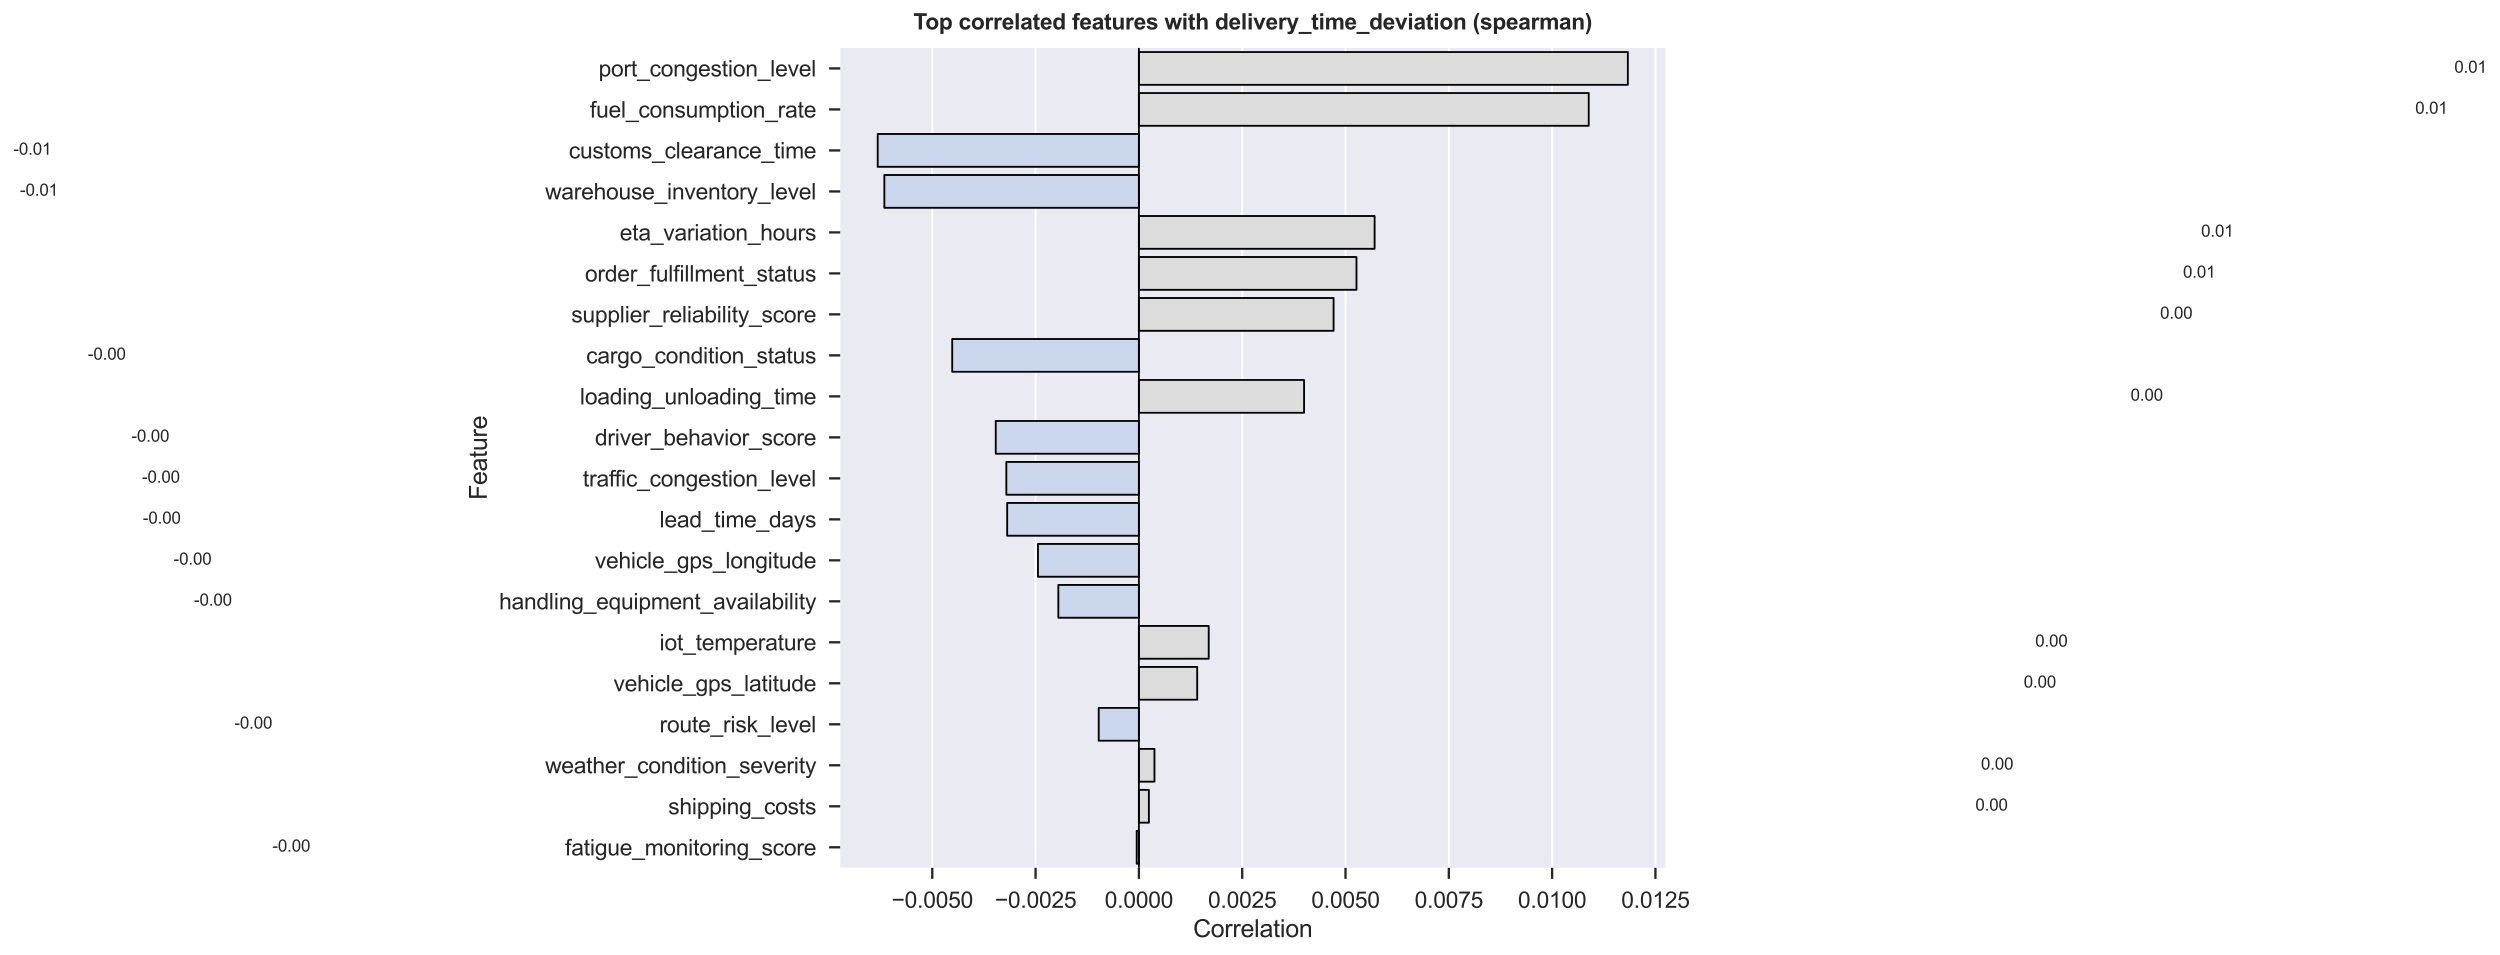 <?xml version="1.0" encoding="utf-8" standalone="no"?>
<!DOCTYPE svg PUBLIC "-//W3C//DTD SVG 1.1//EN"
  "http://www.w3.org/Graphics/SVG/1.1/DTD/svg11.dtd">
<svg xmlns:xlink="http://www.w3.org/1999/xlink" width="1352.473pt" height="516.793pt" viewBox="0 0 1352.473 516.793" xmlns="http://www.w3.org/2000/svg" version="1.1">
 <defs>
  <style type="text/css">*{stroke-linejoin: round; stroke-linecap: butt}</style>
 </defs>
 <g id="figure_1">
  <g id="patch_1">
   <path d="M 0 516.793 
L 1352.473 516.793 
L 1352.473 0 
L 0 0 
z
" style="fill: #ffffff"/>
  </g>
  <g id="axes_1">
   <g id="patch_2">
    <path d="M 454.535 469.456 
L 900.935 469.456 
L 900.935 25.936 
L 454.535 25.936 
z
" style="fill: #eaeaf2"/>
   </g>
   <g id="matplotlib.axis_1">
    <g id="xtick_1">
     <g id="line2d_1">
      <path d="M 504.348 469.456 
L 504.348 25.936 
" clip-path="url(#p6a44b2332c)" style="fill: none; stroke: #ffffff; stroke-linecap: round"/>
     </g>
     <g id="line2d_2">
      <defs>
       <path id="m22af60836d" d="M 0 0 
L 0 6 
" style="stroke: #262626; stroke-width: 1.25"/>
      </defs>
      <g>
       <use xlink:href="#m22af60836d" x="504.348" y="469.456" style="fill: #262626; stroke: #262626; stroke-width: 1.25"/>
      </g>
     </g>
     <g id="text_1">
      <!-- −0.0050 -->
      <g style="fill: #262626" transform="translate(482.312 491.117) scale(0.121 -0.121)">
       <defs>
        <path id="ArialMT-2212" d="M 3381 1997 
L 356 1997 
L 356 2522 
L 3381 2522 
L 3381 1997 
z
" transform="scale(0.016)"/>
        <path id="ArialMT-30" d="M 266 2259 
Q 266 3072 433 3567 
Q 600 4063 929 4331 
Q 1259 4600 1759 4600 
Q 2128 4600 2406 4451 
Q 2684 4303 2865 4023 
Q 3047 3744 3150 3342 
Q 3253 2941 3253 2259 
Q 3253 1453 3087 958 
Q 2922 463 2592 192 
Q 2263 -78 1759 -78 
Q 1097 -78 719 397 
Q 266 969 266 2259 
z
M 844 2259 
Q 844 1131 1108 757 
Q 1372 384 1759 384 
Q 2147 384 2411 759 
Q 2675 1134 2675 2259 
Q 2675 3391 2411 3762 
Q 2147 4134 1753 4134 
Q 1366 4134 1134 3806 
Q 844 3388 844 2259 
z
" transform="scale(0.016)"/>
        <path id="ArialMT-2e" d="M 581 0 
L 581 641 
L 1222 641 
L 1222 0 
L 581 0 
z
" transform="scale(0.016)"/>
        <path id="ArialMT-35" d="M 266 1200 
L 856 1250 
Q 922 819 1161 601 
Q 1400 384 1738 384 
Q 2144 384 2425 690 
Q 2706 997 2706 1503 
Q 2706 1984 2436 2262 
Q 2166 2541 1728 2541 
Q 1456 2541 1237 2417 
Q 1019 2294 894 2097 
L 366 2166 
L 809 4519 
L 3088 4519 
L 3088 3981 
L 1259 3981 
L 1013 2750 
Q 1425 3038 1878 3038 
Q 2478 3038 2890 2622 
Q 3303 2206 3303 1553 
Q 3303 931 2941 478 
Q 2500 -78 1738 -78 
Q 1113 -78 717 272 
Q 322 622 266 1200 
z
" transform="scale(0.016)"/>
       </defs>
       <use xlink:href="#ArialMT-2212"/>
       <use xlink:href="#ArialMT-30" transform="translate(58.398 0)"/>
       <use xlink:href="#ArialMT-2e" transform="translate(114.014 0)"/>
       <use xlink:href="#ArialMT-30" transform="translate(141.797 0)"/>
       <use xlink:href="#ArialMT-30" transform="translate(197.412 0)"/>
       <use xlink:href="#ArialMT-35" transform="translate(253.027 0)"/>
       <use xlink:href="#ArialMT-30" transform="translate(308.643 0)"/>
      </g>
     </g>
    </g>
    <g id="xtick_2">
     <g id="line2d_3">
      <path d="M 560.237 469.456 
L 560.237 25.936 
" clip-path="url(#p6a44b2332c)" style="fill: none; stroke: #ffffff; stroke-linecap: round"/>
     </g>
     <g id="line2d_4">
      <g>
       <use xlink:href="#m22af60836d" x="560.237" y="469.456" style="fill: #262626; stroke: #262626; stroke-width: 1.25"/>
      </g>
     </g>
     <g id="text_2">
      <!-- −0.0025 -->
      <g style="fill: #262626" transform="translate(538.201 491.117) scale(0.121 -0.121)">
       <defs>
        <path id="ArialMT-32" d="M 3222 541 
L 3222 0 
L 194 0 
Q 188 203 259 391 
Q 375 700 629 1000 
Q 884 1300 1366 1694 
Q 2113 2306 2375 2664 
Q 2638 3022 2638 3341 
Q 2638 3675 2398 3904 
Q 2159 4134 1775 4134 
Q 1369 4134 1125 3890 
Q 881 3647 878 3216 
L 300 3275 
Q 359 3922 746 4261 
Q 1134 4600 1788 4600 
Q 2447 4600 2831 4234 
Q 3216 3869 3216 3328 
Q 3216 3053 3103 2787 
Q 2991 2522 2730 2228 
Q 2469 1934 1863 1422 
Q 1356 997 1212 845 
Q 1069 694 975 541 
L 3222 541 
z
" transform="scale(0.016)"/>
       </defs>
       <use xlink:href="#ArialMT-2212"/>
       <use xlink:href="#ArialMT-30" transform="translate(58.398 0)"/>
       <use xlink:href="#ArialMT-2e" transform="translate(114.014 0)"/>
       <use xlink:href="#ArialMT-30" transform="translate(141.797 0)"/>
       <use xlink:href="#ArialMT-30" transform="translate(197.412 0)"/>
       <use xlink:href="#ArialMT-32" transform="translate(253.027 0)"/>
       <use xlink:href="#ArialMT-35" transform="translate(308.643 0)"/>
      </g>
     </g>
    </g>
    <g id="xtick_3">
     <g id="line2d_5">
      <path d="M 616.126 469.456 
L 616.126 25.936 
" clip-path="url(#p6a44b2332c)" style="fill: none; stroke: #ffffff; stroke-linecap: round"/>
     </g>
     <g id="line2d_6">
      <g>
       <use xlink:href="#m22af60836d" x="616.126" y="469.456" style="fill: #262626; stroke: #262626; stroke-width: 1.25"/>
      </g>
     </g>
     <g id="text_3">
      <!-- 0.0000 -->
      <g style="fill: #262626" transform="translate(597.624 491.117) scale(0.121 -0.121)">
       <use xlink:href="#ArialMT-30"/>
       <use xlink:href="#ArialMT-2e" transform="translate(55.615 0)"/>
       <use xlink:href="#ArialMT-30" transform="translate(83.398 0)"/>
       <use xlink:href="#ArialMT-30" transform="translate(139.014 0)"/>
       <use xlink:href="#ArialMT-30" transform="translate(194.629 0)"/>
       <use xlink:href="#ArialMT-30" transform="translate(250.244 0)"/>
      </g>
     </g>
    </g>
    <g id="xtick_4">
     <g id="line2d_7">
      <path d="M 672.016 469.456 
L 672.016 25.936 
" clip-path="url(#p6a44b2332c)" style="fill: none; stroke: #ffffff; stroke-linecap: round"/>
     </g>
     <g id="line2d_8">
      <g>
       <use xlink:href="#m22af60836d" x="672.016" y="469.456" style="fill: #262626; stroke: #262626; stroke-width: 1.25"/>
      </g>
     </g>
     <g id="text_4">
      <!-- 0.0025 -->
      <g style="fill: #262626" transform="translate(653.513 491.117) scale(0.121 -0.121)">
       <use xlink:href="#ArialMT-30"/>
       <use xlink:href="#ArialMT-2e" transform="translate(55.615 0)"/>
       <use xlink:href="#ArialMT-30" transform="translate(83.398 0)"/>
       <use xlink:href="#ArialMT-30" transform="translate(139.014 0)"/>
       <use xlink:href="#ArialMT-32" transform="translate(194.629 0)"/>
       <use xlink:href="#ArialMT-35" transform="translate(250.244 0)"/>
      </g>
     </g>
    </g>
    <g id="xtick_5">
     <g id="line2d_9">
      <path d="M 727.905 469.456 
L 727.905 25.936 
" clip-path="url(#p6a44b2332c)" style="fill: none; stroke: #ffffff; stroke-linecap: round"/>
     </g>
     <g id="line2d_10">
      <g>
       <use xlink:href="#m22af60836d" x="727.905" y="469.456" style="fill: #262626; stroke: #262626; stroke-width: 1.25"/>
      </g>
     </g>
     <g id="text_5">
      <!-- 0.0050 -->
      <g style="fill: #262626" transform="translate(709.402 491.117) scale(0.121 -0.121)">
       <use xlink:href="#ArialMT-30"/>
       <use xlink:href="#ArialMT-2e" transform="translate(55.615 0)"/>
       <use xlink:href="#ArialMT-30" transform="translate(83.398 0)"/>
       <use xlink:href="#ArialMT-30" transform="translate(139.014 0)"/>
       <use xlink:href="#ArialMT-35" transform="translate(194.629 0)"/>
       <use xlink:href="#ArialMT-30" transform="translate(250.244 0)"/>
      </g>
     </g>
    </g>
    <g id="xtick_6">
     <g id="line2d_11">
      <path d="M 783.794 469.456 
L 783.794 25.936 
" clip-path="url(#p6a44b2332c)" style="fill: none; stroke: #ffffff; stroke-linecap: round"/>
     </g>
     <g id="line2d_12">
      <g>
       <use xlink:href="#m22af60836d" x="783.794" y="469.456" style="fill: #262626; stroke: #262626; stroke-width: 1.25"/>
      </g>
     </g>
     <g id="text_6">
      <!-- 0.0075 -->
      <g style="fill: #262626" transform="translate(765.292 491.117) scale(0.121 -0.121)">
       <defs>
        <path id="ArialMT-37" d="M 303 3981 
L 303 4522 
L 3269 4522 
L 3269 4084 
Q 2831 3619 2401 2847 
Q 1972 2075 1738 1259 
Q 1569 684 1522 0 
L 944 0 
Q 953 541 1156 1306 
Q 1359 2072 1739 2783 
Q 2119 3494 2547 3981 
L 303 3981 
z
" transform="scale(0.016)"/>
       </defs>
       <use xlink:href="#ArialMT-30"/>
       <use xlink:href="#ArialMT-2e" transform="translate(55.615 0)"/>
       <use xlink:href="#ArialMT-30" transform="translate(83.398 0)"/>
       <use xlink:href="#ArialMT-30" transform="translate(139.014 0)"/>
       <use xlink:href="#ArialMT-37" transform="translate(194.629 0)"/>
       <use xlink:href="#ArialMT-35" transform="translate(250.244 0)"/>
      </g>
     </g>
    </g>
    <g id="xtick_7">
     <g id="line2d_13">
      <path d="M 839.684 469.456 
L 839.684 25.936 
" clip-path="url(#p6a44b2332c)" style="fill: none; stroke: #ffffff; stroke-linecap: round"/>
     </g>
     <g id="line2d_14">
      <g>
       <use xlink:href="#m22af60836d" x="839.684" y="469.456" style="fill: #262626; stroke: #262626; stroke-width: 1.25"/>
      </g>
     </g>
     <g id="text_7">
      <!-- 0.0100 -->
      <g style="fill: #262626" transform="translate(821.181 491.117) scale(0.121 -0.121)">
       <defs>
        <path id="ArialMT-31" d="M 2384 0 
L 1822 0 
L 1822 3584 
Q 1619 3391 1289 3197 
Q 959 3003 697 2906 
L 697 3450 
Q 1169 3672 1522 3987 
Q 1875 4303 2022 4600 
L 2384 4600 
L 2384 0 
z
" transform="scale(0.016)"/>
       </defs>
       <use xlink:href="#ArialMT-30"/>
       <use xlink:href="#ArialMT-2e" transform="translate(55.615 0)"/>
       <use xlink:href="#ArialMT-30" transform="translate(83.398 0)"/>
       <use xlink:href="#ArialMT-31" transform="translate(139.014 0)"/>
       <use xlink:href="#ArialMT-30" transform="translate(194.629 0)"/>
       <use xlink:href="#ArialMT-30" transform="translate(250.244 0)"/>
      </g>
     </g>
    </g>
    <g id="xtick_8">
     <g id="line2d_15">
      <path d="M 895.573 469.456 
L 895.573 25.936 
" clip-path="url(#p6a44b2332c)" style="fill: none; stroke: #ffffff; stroke-linecap: round"/>
     </g>
     <g id="line2d_16">
      <g>
       <use xlink:href="#m22af60836d" x="895.573" y="469.456" style="fill: #262626; stroke: #262626; stroke-width: 1.25"/>
      </g>
     </g>
     <g id="text_8">
      <!-- 0.0125 -->
      <g style="fill: #262626" transform="translate(877.07 491.117) scale(0.121 -0.121)">
       <use xlink:href="#ArialMT-30"/>
       <use xlink:href="#ArialMT-2e" transform="translate(55.615 0)"/>
       <use xlink:href="#ArialMT-30" transform="translate(83.398 0)"/>
       <use xlink:href="#ArialMT-31" transform="translate(139.014 0)"/>
       <use xlink:href="#ArialMT-32" transform="translate(194.629 0)"/>
       <use xlink:href="#ArialMT-35" transform="translate(250.244 0)"/>
      </g>
     </g>
    </g>
    <g id="text_9">
     <!-- Correlation -->
     <g style="fill: #262626" transform="translate(645.456 506.97) scale(0.132 -0.132)">
      <defs>
       <path id="ArialMT-43" d="M 3763 1606 
L 4369 1453 
Q 4178 706 3683 314 
Q 3188 -78 2472 -78 
Q 1731 -78 1267 223 
Q 803 525 561 1097 
Q 319 1669 319 2325 
Q 319 3041 592 3573 
Q 866 4106 1370 4382 
Q 1875 4659 2481 4659 
Q 3169 4659 3637 4309 
Q 4106 3959 4291 3325 
L 3694 3184 
Q 3534 3684 3231 3912 
Q 2928 4141 2469 4141 
Q 1941 4141 1586 3887 
Q 1231 3634 1087 3207 
Q 944 2781 944 2328 
Q 944 1744 1114 1308 
Q 1284 872 1643 656 
Q 2003 441 2422 441 
Q 2931 441 3284 734 
Q 3638 1028 3763 1606 
z
" transform="scale(0.016)"/>
       <path id="ArialMT-6f" d="M 213 1659 
Q 213 2581 725 3025 
Q 1153 3394 1769 3394 
Q 2453 3394 2887 2945 
Q 3322 2497 3322 1706 
Q 3322 1066 3130 698 
Q 2938 331 2570 128 
Q 2203 -75 1769 -75 
Q 1072 -75 642 372 
Q 213 819 213 1659 
z
M 791 1659 
Q 791 1022 1069 705 
Q 1347 388 1769 388 
Q 2188 388 2466 706 
Q 2744 1025 2744 1678 
Q 2744 2294 2464 2611 
Q 2184 2928 1769 2928 
Q 1347 2928 1069 2612 
Q 791 2297 791 1659 
z
" transform="scale(0.016)"/>
       <path id="ArialMT-72" d="M 416 0 
L 416 3319 
L 922 3319 
L 922 2816 
Q 1116 3169 1280 3281 
Q 1444 3394 1641 3394 
Q 1925 3394 2219 3213 
L 2025 2691 
Q 1819 2813 1613 2813 
Q 1428 2813 1281 2702 
Q 1134 2591 1072 2394 
Q 978 2094 978 1738 
L 978 0 
L 416 0 
z
" transform="scale(0.016)"/>
       <path id="ArialMT-65" d="M 2694 1069 
L 3275 997 
Q 3138 488 2766 206 
Q 2394 -75 1816 -75 
Q 1088 -75 661 373 
Q 234 822 234 1631 
Q 234 2469 665 2931 
Q 1097 3394 1784 3394 
Q 2450 3394 2872 2941 
Q 3294 2488 3294 1666 
Q 3294 1616 3291 1516 
L 816 1516 
Q 847 969 1125 678 
Q 1403 388 1819 388 
Q 2128 388 2347 550 
Q 2566 713 2694 1069 
z
M 847 1978 
L 2700 1978 
Q 2663 2397 2488 2606 
Q 2219 2931 1791 2931 
Q 1403 2931 1139 2672 
Q 875 2413 847 1978 
z
" transform="scale(0.016)"/>
       <path id="ArialMT-6c" d="M 409 0 
L 409 4581 
L 972 4581 
L 972 0 
L 409 0 
z
" transform="scale(0.016)"/>
       <path id="ArialMT-61" d="M 2588 409 
Q 2275 144 1986 34 
Q 1697 -75 1366 -75 
Q 819 -75 525 192 
Q 231 459 231 875 
Q 231 1119 342 1320 
Q 453 1522 633 1644 
Q 813 1766 1038 1828 
Q 1203 1872 1538 1913 
Q 2219 1994 2541 2106 
Q 2544 2222 2544 2253 
Q 2544 2597 2384 2738 
Q 2169 2928 1744 2928 
Q 1347 2928 1158 2789 
Q 969 2650 878 2297 
L 328 2372 
Q 403 2725 575 2942 
Q 747 3159 1072 3276 
Q 1397 3394 1825 3394 
Q 2250 3394 2515 3294 
Q 2781 3194 2906 3042 
Q 3031 2891 3081 2659 
Q 3109 2516 3109 2141 
L 3109 1391 
Q 3109 606 3145 398 
Q 3181 191 3288 0 
L 2700 0 
Q 2613 175 2588 409 
z
M 2541 1666 
Q 2234 1541 1622 1453 
Q 1275 1403 1131 1340 
Q 988 1278 909 1158 
Q 831 1038 831 891 
Q 831 666 1001 516 
Q 1172 366 1500 366 
Q 1825 366 2078 508 
Q 2331 650 2450 897 
Q 2541 1088 2541 1459 
L 2541 1666 
z
" transform="scale(0.016)"/>
       <path id="ArialMT-74" d="M 1650 503 
L 1731 6 
Q 1494 -44 1306 -44 
Q 1000 -44 831 53 
Q 663 150 594 308 
Q 525 466 525 972 
L 525 2881 
L 113 2881 
L 113 3319 
L 525 3319 
L 525 4141 
L 1084 4478 
L 1084 3319 
L 1650 3319 
L 1650 2881 
L 1084 2881 
L 1084 941 
Q 1084 700 1114 631 
Q 1144 563 1211 522 
Q 1278 481 1403 481 
Q 1497 481 1650 503 
z
" transform="scale(0.016)"/>
       <path id="ArialMT-69" d="M 425 3934 
L 425 4581 
L 988 4581 
L 988 3934 
L 425 3934 
z
M 425 0 
L 425 3319 
L 988 3319 
L 988 0 
L 425 0 
z
" transform="scale(0.016)"/>
       <path id="ArialMT-6e" d="M 422 0 
L 422 3319 
L 928 3319 
L 928 2847 
Q 1294 3394 1984 3394 
Q 2284 3394 2536 3286 
Q 2788 3178 2913 3003 
Q 3038 2828 3088 2588 
Q 3119 2431 3119 2041 
L 3119 0 
L 2556 0 
L 2556 2019 
Q 2556 2363 2490 2533 
Q 2425 2703 2258 2804 
Q 2091 2906 1866 2906 
Q 1506 2906 1245 2678 
Q 984 2450 984 1813 
L 984 0 
L 422 0 
z
" transform="scale(0.016)"/>
      </defs>
      <use xlink:href="#ArialMT-43"/>
      <use xlink:href="#ArialMT-6f" transform="translate(72.217 0)"/>
      <use xlink:href="#ArialMT-72" transform="translate(127.832 0)"/>
      <use xlink:href="#ArialMT-72" transform="translate(161.133 0)"/>
      <use xlink:href="#ArialMT-65" transform="translate(194.434 0)"/>
      <use xlink:href="#ArialMT-6c" transform="translate(250.049 0)"/>
      <use xlink:href="#ArialMT-61" transform="translate(272.266 0)"/>
      <use xlink:href="#ArialMT-74" transform="translate(327.881 0)"/>
      <use xlink:href="#ArialMT-69" transform="translate(355.664 0)"/>
      <use xlink:href="#ArialMT-6f" transform="translate(377.881 0)"/>
      <use xlink:href="#ArialMT-6e" transform="translate(433.496 0)"/>
     </g>
    </g>
   </g>
   <g id="matplotlib.axis_2">
    <g id="ytick_1">
     <g id="line2d_17">
      <defs>
       <path id="ma3e6a64645" d="M 0 0 
L -6 0 
" style="stroke: #262626; stroke-width: 1.25"/>
      </defs>
      <g>
       <use xlink:href="#ma3e6a64645" x="454.535" y="37.024" style="fill: #262626; stroke: #262626; stroke-width: 1.25"/>
      </g>
     </g>
     <g id="text_10">
      <!-- port_congestion_level -->
      <g style="fill: #262626" transform="translate(323.823 41.354) scale(0.121 -0.121)">
       <defs>
        <path id="ArialMT-70" d="M 422 -1272 
L 422 3319 
L 934 3319 
L 934 2888 
Q 1116 3141 1344 3267 
Q 1572 3394 1897 3394 
Q 2322 3394 2647 3175 
Q 2972 2956 3137 2557 
Q 3303 2159 3303 1684 
Q 3303 1175 3120 767 
Q 2938 359 2589 142 
Q 2241 -75 1856 -75 
Q 1575 -75 1351 44 
Q 1128 163 984 344 
L 984 -1272 
L 422 -1272 
z
M 931 1641 
Q 931 1000 1190 694 
Q 1450 388 1819 388 
Q 2194 388 2461 705 
Q 2728 1022 2728 1688 
Q 2728 2322 2467 2637 
Q 2206 2953 1844 2953 
Q 1484 2953 1207 2617 
Q 931 2281 931 1641 
z
" transform="scale(0.016)"/>
        <path id="ArialMT-5f" d="M -97 -1272 
L -97 -866 
L 3631 -866 
L 3631 -1272 
L -97 -1272 
z
" transform="scale(0.016)"/>
        <path id="ArialMT-63" d="M 2588 1216 
L 3141 1144 
Q 3050 572 2676 248 
Q 2303 -75 1759 -75 
Q 1078 -75 664 370 
Q 250 816 250 1647 
Q 250 2184 428 2587 
Q 606 2991 970 3192 
Q 1334 3394 1763 3394 
Q 2303 3394 2647 3120 
Q 2991 2847 3088 2344 
L 2541 2259 
Q 2463 2594 2264 2762 
Q 2066 2931 1784 2931 
Q 1359 2931 1093 2626 
Q 828 2322 828 1663 
Q 828 994 1084 691 
Q 1341 388 1753 388 
Q 2084 388 2306 591 
Q 2528 794 2588 1216 
z
" transform="scale(0.016)"/>
        <path id="ArialMT-67" d="M 319 -275 
L 866 -356 
Q 900 -609 1056 -725 
Q 1266 -881 1628 -881 
Q 2019 -881 2231 -725 
Q 2444 -569 2519 -288 
Q 2563 -116 2559 434 
Q 2191 0 1641 0 
Q 956 0 581 494 
Q 206 988 206 1678 
Q 206 2153 378 2554 
Q 550 2956 876 3175 
Q 1203 3394 1644 3394 
Q 2231 3394 2613 2919 
L 2613 3319 
L 3131 3319 
L 3131 450 
Q 3131 -325 2973 -648 
Q 2816 -972 2473 -1159 
Q 2131 -1347 1631 -1347 
Q 1038 -1347 672 -1080 
Q 306 -813 319 -275 
z
M 784 1719 
Q 784 1066 1043 766 
Q 1303 466 1694 466 
Q 2081 466 2343 764 
Q 2606 1063 2606 1700 
Q 2606 2309 2336 2618 
Q 2066 2928 1684 2928 
Q 1309 2928 1046 2623 
Q 784 2319 784 1719 
z
" transform="scale(0.016)"/>
        <path id="ArialMT-73" d="M 197 991 
L 753 1078 
Q 800 744 1014 566 
Q 1228 388 1613 388 
Q 2000 388 2187 545 
Q 2375 703 2375 916 
Q 2375 1106 2209 1216 
Q 2094 1291 1634 1406 
Q 1016 1563 777 1677 
Q 538 1791 414 1992 
Q 291 2194 291 2438 
Q 291 2659 392 2848 
Q 494 3038 669 3163 
Q 800 3259 1026 3326 
Q 1253 3394 1513 3394 
Q 1903 3394 2198 3281 
Q 2494 3169 2634 2976 
Q 2775 2784 2828 2463 
L 2278 2388 
Q 2241 2644 2061 2787 
Q 1881 2931 1553 2931 
Q 1166 2931 1000 2803 
Q 834 2675 834 2503 
Q 834 2394 903 2306 
Q 972 2216 1119 2156 
Q 1203 2125 1616 2013 
Q 2213 1853 2448 1751 
Q 2684 1650 2818 1456 
Q 2953 1263 2953 975 
Q 2953 694 2789 445 
Q 2625 197 2315 61 
Q 2006 -75 1616 -75 
Q 969 -75 630 194 
Q 291 463 197 991 
z
" transform="scale(0.016)"/>
        <path id="ArialMT-76" d="M 1344 0 
L 81 3319 
L 675 3319 
L 1388 1331 
Q 1503 1009 1600 663 
Q 1675 925 1809 1294 
L 2547 3319 
L 3125 3319 
L 1869 0 
L 1344 0 
z
" transform="scale(0.016)"/>
       </defs>
       <use xlink:href="#ArialMT-70"/>
       <use xlink:href="#ArialMT-6f" transform="translate(55.615 0)"/>
       <use xlink:href="#ArialMT-72" transform="translate(111.23 0)"/>
       <use xlink:href="#ArialMT-74" transform="translate(144.531 0)"/>
       <use xlink:href="#ArialMT-5f" transform="translate(172.314 0)"/>
       <use xlink:href="#ArialMT-63" transform="translate(227.93 0)"/>
       <use xlink:href="#ArialMT-6f" transform="translate(277.93 0)"/>
       <use xlink:href="#ArialMT-6e" transform="translate(333.545 0)"/>
       <use xlink:href="#ArialMT-67" transform="translate(389.16 0)"/>
       <use xlink:href="#ArialMT-65" transform="translate(444.775 0)"/>
       <use xlink:href="#ArialMT-73" transform="translate(500.391 0)"/>
       <use xlink:href="#ArialMT-74" transform="translate(550.391 0)"/>
       <use xlink:href="#ArialMT-69" transform="translate(578.174 0)"/>
       <use xlink:href="#ArialMT-6f" transform="translate(600.391 0)"/>
       <use xlink:href="#ArialMT-6e" transform="translate(656.006 0)"/>
       <use xlink:href="#ArialMT-5f" transform="translate(711.621 0)"/>
       <use xlink:href="#ArialMT-6c" transform="translate(767.236 0)"/>
       <use xlink:href="#ArialMT-65" transform="translate(789.453 0)"/>
       <use xlink:href="#ArialMT-76" transform="translate(845.068 0)"/>
       <use xlink:href="#ArialMT-65" transform="translate(895.068 0)"/>
       <use xlink:href="#ArialMT-6c" transform="translate(950.684 0)"/>
      </g>
     </g>
    </g>
    <g id="ytick_2">
     <g id="line2d_18">
      <g>
       <use xlink:href="#ma3e6a64645" x="454.535" y="59.2" style="fill: #262626; stroke: #262626; stroke-width: 1.25"/>
      </g>
     </g>
     <g id="text_11">
      <!-- fuel_consumption_rate -->
      <g style="fill: #262626" transform="translate(319.121 63.604) scale(0.121 -0.121)">
       <defs>
        <path id="ArialMT-66" d="M 556 0 
L 556 2881 
L 59 2881 
L 59 3319 
L 556 3319 
L 556 3672 
Q 556 4006 616 4169 
Q 697 4388 901 4523 
Q 1106 4659 1475 4659 
Q 1713 4659 2000 4603 
L 1916 4113 
Q 1741 4144 1584 4144 
Q 1328 4144 1222 4034 
Q 1116 3925 1116 3625 
L 1116 3319 
L 1763 3319 
L 1763 2881 
L 1116 2881 
L 1116 0 
L 556 0 
z
" transform="scale(0.016)"/>
        <path id="ArialMT-75" d="M 2597 0 
L 2597 488 
Q 2209 -75 1544 -75 
Q 1250 -75 995 37 
Q 741 150 617 320 
Q 494 491 444 738 
Q 409 903 409 1263 
L 409 3319 
L 972 3319 
L 972 1478 
Q 972 1038 1006 884 
Q 1059 663 1231 536 
Q 1403 409 1656 409 
Q 1909 409 2131 539 
Q 2353 669 2445 892 
Q 2538 1116 2538 1541 
L 2538 3319 
L 3100 3319 
L 3100 0 
L 2597 0 
z
" transform="scale(0.016)"/>
        <path id="ArialMT-6d" d="M 422 0 
L 422 3319 
L 925 3319 
L 925 2853 
Q 1081 3097 1340 3245 
Q 1600 3394 1931 3394 
Q 2300 3394 2536 3241 
Q 2772 3088 2869 2813 
Q 3263 3394 3894 3394 
Q 4388 3394 4653 3120 
Q 4919 2847 4919 2278 
L 4919 0 
L 4359 0 
L 4359 2091 
Q 4359 2428 4304 2576 
Q 4250 2725 4106 2815 
Q 3963 2906 3769 2906 
Q 3419 2906 3187 2673 
Q 2956 2441 2956 1928 
L 2956 0 
L 2394 0 
L 2394 2156 
Q 2394 2531 2256 2718 
Q 2119 2906 1806 2906 
Q 1569 2906 1367 2781 
Q 1166 2656 1075 2415 
Q 984 2175 984 1722 
L 984 0 
L 422 0 
z
" transform="scale(0.016)"/>
       </defs>
       <use xlink:href="#ArialMT-66"/>
       <use xlink:href="#ArialMT-75" transform="translate(27.783 0)"/>
       <use xlink:href="#ArialMT-65" transform="translate(83.398 0)"/>
       <use xlink:href="#ArialMT-6c" transform="translate(139.014 0)"/>
       <use xlink:href="#ArialMT-5f" transform="translate(161.23 0)"/>
       <use xlink:href="#ArialMT-63" transform="translate(216.846 0)"/>
       <use xlink:href="#ArialMT-6f" transform="translate(266.846 0)"/>
       <use xlink:href="#ArialMT-6e" transform="translate(322.461 0)"/>
       <use xlink:href="#ArialMT-73" transform="translate(378.076 0)"/>
       <use xlink:href="#ArialMT-75" transform="translate(428.076 0)"/>
       <use xlink:href="#ArialMT-6d" transform="translate(483.691 0)"/>
       <use xlink:href="#ArialMT-70" transform="translate(566.992 0)"/>
       <use xlink:href="#ArialMT-74" transform="translate(622.607 0)"/>
       <use xlink:href="#ArialMT-69" transform="translate(650.391 0)"/>
       <use xlink:href="#ArialMT-6f" transform="translate(672.607 0)"/>
       <use xlink:href="#ArialMT-6e" transform="translate(728.223 0)"/>
       <use xlink:href="#ArialMT-5f" transform="translate(783.838 0)"/>
       <use xlink:href="#ArialMT-72" transform="translate(839.453 0)"/>
       <use xlink:href="#ArialMT-61" transform="translate(872.754 0)"/>
       <use xlink:href="#ArialMT-74" transform="translate(928.369 0)"/>
       <use xlink:href="#ArialMT-65" transform="translate(956.152 0)"/>
      </g>
     </g>
    </g>
    <g id="ytick_3">
     <g id="line2d_19">
      <g>
       <use xlink:href="#ma3e6a64645" x="454.535" y="81.376" style="fill: #262626; stroke: #262626; stroke-width: 1.25"/>
      </g>
     </g>
     <g id="text_12">
      <!-- customs_clearance_time -->
      <g style="fill: #262626" transform="translate(307.711 85.706) scale(0.121 -0.121)">
       <use xlink:href="#ArialMT-63"/>
       <use xlink:href="#ArialMT-75" transform="translate(50 0)"/>
       <use xlink:href="#ArialMT-73" transform="translate(105.615 0)"/>
       <use xlink:href="#ArialMT-74" transform="translate(155.615 0)"/>
       <use xlink:href="#ArialMT-6f" transform="translate(183.398 0)"/>
       <use xlink:href="#ArialMT-6d" transform="translate(239.014 0)"/>
       <use xlink:href="#ArialMT-73" transform="translate(322.314 0)"/>
       <use xlink:href="#ArialMT-5f" transform="translate(372.314 0)"/>
       <use xlink:href="#ArialMT-63" transform="translate(427.93 0)"/>
       <use xlink:href="#ArialMT-6c" transform="translate(477.93 0)"/>
       <use xlink:href="#ArialMT-65" transform="translate(500.146 0)"/>
       <use xlink:href="#ArialMT-61" transform="translate(555.762 0)"/>
       <use xlink:href="#ArialMT-72" transform="translate(611.377 0)"/>
       <use xlink:href="#ArialMT-61" transform="translate(644.678 0)"/>
       <use xlink:href="#ArialMT-6e" transform="translate(700.293 0)"/>
       <use xlink:href="#ArialMT-63" transform="translate(755.908 0)"/>
       <use xlink:href="#ArialMT-65" transform="translate(805.908 0)"/>
       <use xlink:href="#ArialMT-5f" transform="translate(861.523 0)"/>
       <use xlink:href="#ArialMT-74" transform="translate(917.139 0)"/>
       <use xlink:href="#ArialMT-69" transform="translate(944.922 0)"/>
       <use xlink:href="#ArialMT-6d" transform="translate(967.139 0)"/>
       <use xlink:href="#ArialMT-65" transform="translate(1050.439 0)"/>
      </g>
     </g>
    </g>
    <g id="ytick_4">
     <g id="line2d_20">
      <g>
       <use xlink:href="#ma3e6a64645" x="454.535" y="103.552" style="fill: #262626; stroke: #262626; stroke-width: 1.25"/>
      </g>
     </g>
     <g id="text_13">
      <!-- warehouse_inventory_level -->
      <g style="fill: #262626" transform="translate(294.909 107.882) scale(0.121 -0.121)">
       <defs>
        <path id="ArialMT-77" d="M 1034 0 
L 19 3319 
L 600 3319 
L 1128 1403 
L 1325 691 
Q 1338 744 1497 1375 
L 2025 3319 
L 2603 3319 
L 3100 1394 
L 3266 759 
L 3456 1400 
L 4025 3319 
L 4572 3319 
L 3534 0 
L 2950 0 
L 2422 1988 
L 2294 2553 
L 1622 0 
L 1034 0 
z
" transform="scale(0.016)"/>
        <path id="ArialMT-68" d="M 422 0 
L 422 4581 
L 984 4581 
L 984 2938 
Q 1378 3394 1978 3394 
Q 2347 3394 2619 3248 
Q 2891 3103 3008 2847 
Q 3125 2591 3125 2103 
L 3125 0 
L 2563 0 
L 2563 2103 
Q 2563 2525 2380 2717 
Q 2197 2909 1863 2909 
Q 1613 2909 1392 2779 
Q 1172 2650 1078 2428 
Q 984 2206 984 1816 
L 984 0 
L 422 0 
z
" transform="scale(0.016)"/>
        <path id="ArialMT-79" d="M 397 -1278 
L 334 -750 
Q 519 -800 656 -800 
Q 844 -800 956 -737 
Q 1069 -675 1141 -563 
Q 1194 -478 1313 -144 
Q 1328 -97 1363 -6 
L 103 3319 
L 709 3319 
L 1400 1397 
Q 1534 1031 1641 628 
Q 1738 1016 1872 1384 
L 2581 3319 
L 3144 3319 
L 1881 -56 
Q 1678 -603 1566 -809 
Q 1416 -1088 1222 -1217 
Q 1028 -1347 759 -1347 
Q 597 -1347 397 -1278 
z
" transform="scale(0.016)"/>
       </defs>
       <use xlink:href="#ArialMT-77"/>
       <use xlink:href="#ArialMT-61" transform="translate(72.217 0)"/>
       <use xlink:href="#ArialMT-72" transform="translate(127.832 0)"/>
       <use xlink:href="#ArialMT-65" transform="translate(161.133 0)"/>
       <use xlink:href="#ArialMT-68" transform="translate(216.748 0)"/>
       <use xlink:href="#ArialMT-6f" transform="translate(272.363 0)"/>
       <use xlink:href="#ArialMT-75" transform="translate(327.979 0)"/>
       <use xlink:href="#ArialMT-73" transform="translate(383.594 0)"/>
       <use xlink:href="#ArialMT-65" transform="translate(433.594 0)"/>
       <use xlink:href="#ArialMT-5f" transform="translate(489.209 0)"/>
       <use xlink:href="#ArialMT-69" transform="translate(544.824 0)"/>
       <use xlink:href="#ArialMT-6e" transform="translate(567.041 0)"/>
       <use xlink:href="#ArialMT-76" transform="translate(622.656 0)"/>
       <use xlink:href="#ArialMT-65" transform="translate(672.656 0)"/>
       <use xlink:href="#ArialMT-6e" transform="translate(728.271 0)"/>
       <use xlink:href="#ArialMT-74" transform="translate(783.887 0)"/>
       <use xlink:href="#ArialMT-6f" transform="translate(811.67 0)"/>
       <use xlink:href="#ArialMT-72" transform="translate(867.285 0)"/>
       <use xlink:href="#ArialMT-79" transform="translate(900.586 0)"/>
       <use xlink:href="#ArialMT-5f" transform="translate(950.586 0)"/>
       <use xlink:href="#ArialMT-6c" transform="translate(1006.201 0)"/>
       <use xlink:href="#ArialMT-65" transform="translate(1028.418 0)"/>
       <use xlink:href="#ArialMT-76" transform="translate(1084.033 0)"/>
       <use xlink:href="#ArialMT-65" transform="translate(1134.033 0)"/>
       <use xlink:href="#ArialMT-6c" transform="translate(1189.648 0)"/>
      </g>
     </g>
    </g>
    <g id="ytick_5">
     <g id="line2d_21">
      <g>
       <use xlink:href="#ma3e6a64645" x="454.535" y="125.728" style="fill: #262626; stroke: #262626; stroke-width: 1.25"/>
      </g>
     </g>
     <g id="text_14">
      <!-- eta_variation_hours -->
      <g style="fill: #262626" transform="translate(335.261 130.058) scale(0.121 -0.121)">
       <use xlink:href="#ArialMT-65"/>
       <use xlink:href="#ArialMT-74" transform="translate(55.615 0)"/>
       <use xlink:href="#ArialMT-61" transform="translate(83.398 0)"/>
       <use xlink:href="#ArialMT-5f" transform="translate(139.014 0)"/>
       <use xlink:href="#ArialMT-76" transform="translate(194.629 0)"/>
       <use xlink:href="#ArialMT-61" transform="translate(244.629 0)"/>
       <use xlink:href="#ArialMT-72" transform="translate(300.244 0)"/>
       <use xlink:href="#ArialMT-69" transform="translate(333.545 0)"/>
       <use xlink:href="#ArialMT-61" transform="translate(355.762 0)"/>
       <use xlink:href="#ArialMT-74" transform="translate(411.377 0)"/>
       <use xlink:href="#ArialMT-69" transform="translate(439.16 0)"/>
       <use xlink:href="#ArialMT-6f" transform="translate(461.377 0)"/>
       <use xlink:href="#ArialMT-6e" transform="translate(516.992 0)"/>
       <use xlink:href="#ArialMT-5f" transform="translate(572.607 0)"/>
       <use xlink:href="#ArialMT-68" transform="translate(628.223 0)"/>
       <use xlink:href="#ArialMT-6f" transform="translate(683.838 0)"/>
       <use xlink:href="#ArialMT-75" transform="translate(739.453 0)"/>
       <use xlink:href="#ArialMT-72" transform="translate(795.068 0)"/>
       <use xlink:href="#ArialMT-73" transform="translate(828.369 0)"/>
      </g>
     </g>
    </g>
    <g id="ytick_6">
     <g id="line2d_22">
      <g>
       <use xlink:href="#ma3e6a64645" x="454.535" y="147.904" style="fill: #262626; stroke: #262626; stroke-width: 1.25"/>
      </g>
     </g>
     <g id="text_15">
      <!-- order_fulfillment_status -->
      <g style="fill: #262626" transform="translate(316.449 152.308) scale(0.121 -0.121)">
       <defs>
        <path id="ArialMT-64" d="M 2575 0 
L 2575 419 
Q 2259 -75 1647 -75 
Q 1250 -75 917 144 
Q 584 363 401 755 
Q 219 1147 219 1656 
Q 219 2153 384 2558 
Q 550 2963 881 3178 
Q 1213 3394 1622 3394 
Q 1922 3394 2156 3267 
Q 2391 3141 2538 2938 
L 2538 4581 
L 3097 4581 
L 3097 0 
L 2575 0 
z
M 797 1656 
Q 797 1019 1065 703 
Q 1334 388 1700 388 
Q 2069 388 2326 689 
Q 2584 991 2584 1609 
Q 2584 2291 2321 2609 
Q 2059 2928 1675 2928 
Q 1300 2928 1048 2622 
Q 797 2316 797 1656 
z
" transform="scale(0.016)"/>
       </defs>
       <use xlink:href="#ArialMT-6f"/>
       <use xlink:href="#ArialMT-72" transform="translate(55.615 0)"/>
       <use xlink:href="#ArialMT-64" transform="translate(88.916 0)"/>
       <use xlink:href="#ArialMT-65" transform="translate(144.531 0)"/>
       <use xlink:href="#ArialMT-72" transform="translate(200.146 0)"/>
       <use xlink:href="#ArialMT-5f" transform="translate(233.447 0)"/>
       <use xlink:href="#ArialMT-66" transform="translate(289.062 0)"/>
       <use xlink:href="#ArialMT-75" transform="translate(316.846 0)"/>
       <use xlink:href="#ArialMT-6c" transform="translate(372.461 0)"/>
       <use xlink:href="#ArialMT-66" transform="translate(394.678 0)"/>
       <use xlink:href="#ArialMT-69" transform="translate(422.461 0)"/>
       <use xlink:href="#ArialMT-6c" transform="translate(444.678 0)"/>
       <use xlink:href="#ArialMT-6c" transform="translate(466.895 0)"/>
       <use xlink:href="#ArialMT-6d" transform="translate(489.111 0)"/>
       <use xlink:href="#ArialMT-65" transform="translate(572.412 0)"/>
       <use xlink:href="#ArialMT-6e" transform="translate(628.027 0)"/>
       <use xlink:href="#ArialMT-74" transform="translate(683.643 0)"/>
       <use xlink:href="#ArialMT-5f" transform="translate(711.426 0)"/>
       <use xlink:href="#ArialMT-73" transform="translate(767.041 0)"/>
       <use xlink:href="#ArialMT-74" transform="translate(817.041 0)"/>
       <use xlink:href="#ArialMT-61" transform="translate(844.824 0)"/>
       <use xlink:href="#ArialMT-74" transform="translate(900.439 0)"/>
       <use xlink:href="#ArialMT-75" transform="translate(928.223 0)"/>
       <use xlink:href="#ArialMT-73" transform="translate(983.838 0)"/>
      </g>
     </g>
    </g>
    <g id="ytick_7">
     <g id="line2d_23">
      <g>
       <use xlink:href="#ma3e6a64645" x="454.535" y="170.08" style="fill: #262626; stroke: #262626; stroke-width: 1.25"/>
      </g>
     </g>
     <g id="text_16">
      <!-- supplier_reliability_score -->
      <g style="fill: #262626" transform="translate(309.051 174.41) scale(0.121 -0.121)">
       <defs>
        <path id="ArialMT-62" d="M 941 0 
L 419 0 
L 419 4581 
L 981 4581 
L 981 2947 
Q 1338 3394 1891 3394 
Q 2197 3394 2470 3270 
Q 2744 3147 2920 2923 
Q 3097 2700 3197 2384 
Q 3297 2069 3297 1709 
Q 3297 856 2875 390 
Q 2453 -75 1863 -75 
Q 1275 -75 941 416 
L 941 0 
z
M 934 1684 
Q 934 1088 1097 822 
Q 1363 388 1816 388 
Q 2184 388 2453 708 
Q 2722 1028 2722 1663 
Q 2722 2313 2464 2622 
Q 2206 2931 1841 2931 
Q 1472 2931 1203 2611 
Q 934 2291 934 1684 
z
" transform="scale(0.016)"/>
       </defs>
       <use xlink:href="#ArialMT-73"/>
       <use xlink:href="#ArialMT-75" transform="translate(50 0)"/>
       <use xlink:href="#ArialMT-70" transform="translate(105.615 0)"/>
       <use xlink:href="#ArialMT-70" transform="translate(161.23 0)"/>
       <use xlink:href="#ArialMT-6c" transform="translate(216.846 0)"/>
       <use xlink:href="#ArialMT-69" transform="translate(239.062 0)"/>
       <use xlink:href="#ArialMT-65" transform="translate(261.279 0)"/>
       <use xlink:href="#ArialMT-72" transform="translate(316.895 0)"/>
       <use xlink:href="#ArialMT-5f" transform="translate(350.195 0)"/>
       <use xlink:href="#ArialMT-72" transform="translate(405.811 0)"/>
       <use xlink:href="#ArialMT-65" transform="translate(439.111 0)"/>
       <use xlink:href="#ArialMT-6c" transform="translate(494.727 0)"/>
       <use xlink:href="#ArialMT-69" transform="translate(516.943 0)"/>
       <use xlink:href="#ArialMT-61" transform="translate(539.16 0)"/>
       <use xlink:href="#ArialMT-62" transform="translate(594.775 0)"/>
       <use xlink:href="#ArialMT-69" transform="translate(650.391 0)"/>
       <use xlink:href="#ArialMT-6c" transform="translate(672.607 0)"/>
       <use xlink:href="#ArialMT-69" transform="translate(694.824 0)"/>
       <use xlink:href="#ArialMT-74" transform="translate(717.041 0)"/>
       <use xlink:href="#ArialMT-79" transform="translate(744.824 0)"/>
       <use xlink:href="#ArialMT-5f" transform="translate(794.824 0)"/>
       <use xlink:href="#ArialMT-73" transform="translate(850.439 0)"/>
       <use xlink:href="#ArialMT-63" transform="translate(900.439 0)"/>
       <use xlink:href="#ArialMT-6f" transform="translate(950.439 0)"/>
       <use xlink:href="#ArialMT-72" transform="translate(1006.055 0)"/>
       <use xlink:href="#ArialMT-65" transform="translate(1039.355 0)"/>
      </g>
     </g>
    </g>
    <g id="ytick_8">
     <g id="line2d_24">
      <g>
       <use xlink:href="#ma3e6a64645" x="454.535" y="192.256" style="fill: #262626; stroke: #262626; stroke-width: 1.25"/>
      </g>
     </g>
     <g id="text_17">
      <!-- cargo_condition_status -->
      <g style="fill: #262626" transform="translate(317.1 196.586) scale(0.121 -0.121)">
       <use xlink:href="#ArialMT-63"/>
       <use xlink:href="#ArialMT-61" transform="translate(50 0)"/>
       <use xlink:href="#ArialMT-72" transform="translate(105.615 0)"/>
       <use xlink:href="#ArialMT-67" transform="translate(138.916 0)"/>
       <use xlink:href="#ArialMT-6f" transform="translate(194.531 0)"/>
       <use xlink:href="#ArialMT-5f" transform="translate(250.146 0)"/>
       <use xlink:href="#ArialMT-63" transform="translate(305.762 0)"/>
       <use xlink:href="#ArialMT-6f" transform="translate(355.762 0)"/>
       <use xlink:href="#ArialMT-6e" transform="translate(411.377 0)"/>
       <use xlink:href="#ArialMT-64" transform="translate(466.992 0)"/>
       <use xlink:href="#ArialMT-69" transform="translate(522.607 0)"/>
       <use xlink:href="#ArialMT-74" transform="translate(544.824 0)"/>
       <use xlink:href="#ArialMT-69" transform="translate(572.607 0)"/>
       <use xlink:href="#ArialMT-6f" transform="translate(594.824 0)"/>
       <use xlink:href="#ArialMT-6e" transform="translate(650.439 0)"/>
       <use xlink:href="#ArialMT-5f" transform="translate(706.055 0)"/>
       <use xlink:href="#ArialMT-73" transform="translate(761.67 0)"/>
       <use xlink:href="#ArialMT-74" transform="translate(811.67 0)"/>
       <use xlink:href="#ArialMT-61" transform="translate(839.453 0)"/>
       <use xlink:href="#ArialMT-74" transform="translate(895.068 0)"/>
       <use xlink:href="#ArialMT-75" transform="translate(922.852 0)"/>
       <use xlink:href="#ArialMT-73" transform="translate(978.467 0)"/>
      </g>
     </g>
    </g>
    <g id="ytick_9">
     <g id="line2d_25">
      <g>
       <use xlink:href="#ma3e6a64645" x="454.535" y="214.432" style="fill: #262626; stroke: #262626; stroke-width: 1.25"/>
      </g>
     </g>
     <g id="text_18">
      <!-- loading_unloading_time -->
      <g style="fill: #262626" transform="translate(313.721 218.762) scale(0.121 -0.121)">
       <use xlink:href="#ArialMT-6c"/>
       <use xlink:href="#ArialMT-6f" transform="translate(22.217 0)"/>
       <use xlink:href="#ArialMT-61" transform="translate(77.832 0)"/>
       <use xlink:href="#ArialMT-64" transform="translate(133.447 0)"/>
       <use xlink:href="#ArialMT-69" transform="translate(189.062 0)"/>
       <use xlink:href="#ArialMT-6e" transform="translate(211.279 0)"/>
       <use xlink:href="#ArialMT-67" transform="translate(266.895 0)"/>
       <use xlink:href="#ArialMT-5f" transform="translate(322.51 0)"/>
       <use xlink:href="#ArialMT-75" transform="translate(378.125 0)"/>
       <use xlink:href="#ArialMT-6e" transform="translate(433.74 0)"/>
       <use xlink:href="#ArialMT-6c" transform="translate(489.355 0)"/>
       <use xlink:href="#ArialMT-6f" transform="translate(511.572 0)"/>
       <use xlink:href="#ArialMT-61" transform="translate(567.188 0)"/>
       <use xlink:href="#ArialMT-64" transform="translate(622.803 0)"/>
       <use xlink:href="#ArialMT-69" transform="translate(678.418 0)"/>
       <use xlink:href="#ArialMT-6e" transform="translate(700.635 0)"/>
       <use xlink:href="#ArialMT-67" transform="translate(756.25 0)"/>
       <use xlink:href="#ArialMT-5f" transform="translate(811.865 0)"/>
       <use xlink:href="#ArialMT-74" transform="translate(867.48 0)"/>
       <use xlink:href="#ArialMT-69" transform="translate(895.264 0)"/>
       <use xlink:href="#ArialMT-6d" transform="translate(917.48 0)"/>
       <use xlink:href="#ArialMT-65" transform="translate(1000.781 0)"/>
      </g>
     </g>
    </g>
    <g id="ytick_10">
     <g id="line2d_26">
      <g>
       <use xlink:href="#ma3e6a64645" x="454.535" y="236.608" style="fill: #262626; stroke: #262626; stroke-width: 1.25"/>
      </g>
     </g>
     <g id="text_19">
      <!-- driver_behavior_score -->
      <g style="fill: #262626" transform="translate(321.826 240.938) scale(0.121 -0.121)">
       <use xlink:href="#ArialMT-64"/>
       <use xlink:href="#ArialMT-72" transform="translate(55.615 0)"/>
       <use xlink:href="#ArialMT-69" transform="translate(88.916 0)"/>
       <use xlink:href="#ArialMT-76" transform="translate(111.133 0)"/>
       <use xlink:href="#ArialMT-65" transform="translate(161.133 0)"/>
       <use xlink:href="#ArialMT-72" transform="translate(216.748 0)"/>
       <use xlink:href="#ArialMT-5f" transform="translate(250.049 0)"/>
       <use xlink:href="#ArialMT-62" transform="translate(305.664 0)"/>
       <use xlink:href="#ArialMT-65" transform="translate(361.279 0)"/>
       <use xlink:href="#ArialMT-68" transform="translate(416.895 0)"/>
       <use xlink:href="#ArialMT-61" transform="translate(472.51 0)"/>
       <use xlink:href="#ArialMT-76" transform="translate(528.125 0)"/>
       <use xlink:href="#ArialMT-69" transform="translate(578.125 0)"/>
       <use xlink:href="#ArialMT-6f" transform="translate(600.342 0)"/>
       <use xlink:href="#ArialMT-72" transform="translate(655.957 0)"/>
       <use xlink:href="#ArialMT-5f" transform="translate(689.258 0)"/>
       <use xlink:href="#ArialMT-73" transform="translate(744.873 0)"/>
       <use xlink:href="#ArialMT-63" transform="translate(794.873 0)"/>
       <use xlink:href="#ArialMT-6f" transform="translate(844.873 0)"/>
       <use xlink:href="#ArialMT-72" transform="translate(900.488 0)"/>
       <use xlink:href="#ArialMT-65" transform="translate(933.789 0)"/>
      </g>
     </g>
    </g>
    <g id="ytick_11">
     <g id="line2d_27">
      <g>
       <use xlink:href="#ma3e6a64645" x="454.535" y="258.784" style="fill: #262626; stroke: #262626; stroke-width: 1.25"/>
      </g>
     </g>
     <g id="text_20">
      <!-- traffic_congestion_level -->
      <g style="fill: #262626" transform="translate(315.302 263.188) scale(0.121 -0.121)">
       <use xlink:href="#ArialMT-74"/>
       <use xlink:href="#ArialMT-72" transform="translate(27.783 0)"/>
       <use xlink:href="#ArialMT-61" transform="translate(61.084 0)"/>
       <use xlink:href="#ArialMT-66" transform="translate(116.699 0)"/>
       <use xlink:href="#ArialMT-66" transform="translate(142.732 0)"/>
       <use xlink:href="#ArialMT-69" transform="translate(170.516 0)"/>
       <use xlink:href="#ArialMT-63" transform="translate(192.732 0)"/>
       <use xlink:href="#ArialMT-5f" transform="translate(242.732 0)"/>
       <use xlink:href="#ArialMT-63" transform="translate(298.348 0)"/>
       <use xlink:href="#ArialMT-6f" transform="translate(348.348 0)"/>
       <use xlink:href="#ArialMT-6e" transform="translate(403.963 0)"/>
       <use xlink:href="#ArialMT-67" transform="translate(459.578 0)"/>
       <use xlink:href="#ArialMT-65" transform="translate(515.193 0)"/>
       <use xlink:href="#ArialMT-73" transform="translate(570.809 0)"/>
       <use xlink:href="#ArialMT-74" transform="translate(620.809 0)"/>
       <use xlink:href="#ArialMT-69" transform="translate(648.592 0)"/>
       <use xlink:href="#ArialMT-6f" transform="translate(670.809 0)"/>
       <use xlink:href="#ArialMT-6e" transform="translate(726.424 0)"/>
       <use xlink:href="#ArialMT-5f" transform="translate(782.039 0)"/>
       <use xlink:href="#ArialMT-6c" transform="translate(837.654 0)"/>
       <use xlink:href="#ArialMT-65" transform="translate(859.871 0)"/>
       <use xlink:href="#ArialMT-76" transform="translate(915.486 0)"/>
       <use xlink:href="#ArialMT-65" transform="translate(965.486 0)"/>
       <use xlink:href="#ArialMT-6c" transform="translate(1021.102 0)"/>
      </g>
     </g>
    </g>
    <g id="ytick_12">
     <g id="line2d_28">
      <g>
       <use xlink:href="#ma3e6a64645" x="454.535" y="280.96" style="fill: #262626; stroke: #262626; stroke-width: 1.25"/>
      </g>
     </g>
     <g id="text_21">
      <!-- lead_time_days -->
      <g style="fill: #262626" transform="translate(356.788 285.29) scale(0.121 -0.121)">
       <use xlink:href="#ArialMT-6c"/>
       <use xlink:href="#ArialMT-65" transform="translate(22.217 0)"/>
       <use xlink:href="#ArialMT-61" transform="translate(77.832 0)"/>
       <use xlink:href="#ArialMT-64" transform="translate(133.447 0)"/>
       <use xlink:href="#ArialMT-5f" transform="translate(189.062 0)"/>
       <use xlink:href="#ArialMT-74" transform="translate(244.678 0)"/>
       <use xlink:href="#ArialMT-69" transform="translate(272.461 0)"/>
       <use xlink:href="#ArialMT-6d" transform="translate(294.678 0)"/>
       <use xlink:href="#ArialMT-65" transform="translate(377.979 0)"/>
       <use xlink:href="#ArialMT-5f" transform="translate(433.594 0)"/>
       <use xlink:href="#ArialMT-64" transform="translate(489.209 0)"/>
       <use xlink:href="#ArialMT-61" transform="translate(544.824 0)"/>
       <use xlink:href="#ArialMT-79" transform="translate(600.439 0)"/>
       <use xlink:href="#ArialMT-73" transform="translate(650.439 0)"/>
      </g>
     </g>
    </g>
    <g id="ytick_13">
     <g id="line2d_29">
      <g>
       <use xlink:href="#ma3e6a64645" x="454.535" y="303.136" style="fill: #262626; stroke: #262626; stroke-width: 1.25"/>
      </g>
     </g>
     <g id="text_22">
      <!-- vehicle_gps_longitude -->
      <g style="fill: #262626" transform="translate(321.796 307.466) scale(0.121 -0.121)">
       <use xlink:href="#ArialMT-76"/>
       <use xlink:href="#ArialMT-65" transform="translate(50 0)"/>
       <use xlink:href="#ArialMT-68" transform="translate(105.615 0)"/>
       <use xlink:href="#ArialMT-69" transform="translate(161.23 0)"/>
       <use xlink:href="#ArialMT-63" transform="translate(183.447 0)"/>
       <use xlink:href="#ArialMT-6c" transform="translate(233.447 0)"/>
       <use xlink:href="#ArialMT-65" transform="translate(255.664 0)"/>
       <use xlink:href="#ArialMT-5f" transform="translate(311.279 0)"/>
       <use xlink:href="#ArialMT-67" transform="translate(366.895 0)"/>
       <use xlink:href="#ArialMT-70" transform="translate(422.51 0)"/>
       <use xlink:href="#ArialMT-73" transform="translate(478.125 0)"/>
       <use xlink:href="#ArialMT-5f" transform="translate(528.125 0)"/>
       <use xlink:href="#ArialMT-6c" transform="translate(583.74 0)"/>
       <use xlink:href="#ArialMT-6f" transform="translate(605.957 0)"/>
       <use xlink:href="#ArialMT-6e" transform="translate(661.572 0)"/>
       <use xlink:href="#ArialMT-67" transform="translate(717.188 0)"/>
       <use xlink:href="#ArialMT-69" transform="translate(772.803 0)"/>
       <use xlink:href="#ArialMT-74" transform="translate(795.02 0)"/>
       <use xlink:href="#ArialMT-75" transform="translate(822.803 0)"/>
       <use xlink:href="#ArialMT-64" transform="translate(878.418 0)"/>
       <use xlink:href="#ArialMT-65" transform="translate(934.033 0)"/>
      </g>
     </g>
    </g>
    <g id="ytick_14">
     <g id="line2d_30">
      <g>
       <use xlink:href="#ma3e6a64645" x="454.535" y="325.312" style="fill: #262626; stroke: #262626; stroke-width: 1.25"/>
      </g>
     </g>
     <g id="text_23">
      <!-- handling_equipment_availability -->
      <g style="fill: #262626" transform="translate(270.008 329.642) scale(0.121 -0.121)">
       <defs>
        <path id="ArialMT-71" d="M 2538 -1272 
L 2538 353 
Q 2406 169 2170 47 
Q 1934 -75 1669 -75 
Q 1078 -75 651 397 
Q 225 869 225 1691 
Q 225 2191 398 2587 
Q 572 2984 901 3189 
Q 1231 3394 1625 3394 
Q 2241 3394 2594 2875 
L 2594 3319 
L 3100 3319 
L 3100 -1272 
L 2538 -1272 
z
M 803 1669 
Q 803 1028 1072 708 
Q 1341 388 1716 388 
Q 2075 388 2334 692 
Q 2594 997 2594 1619 
Q 2594 2281 2320 2615 
Q 2047 2950 1678 2950 
Q 1313 2950 1058 2639 
Q 803 2328 803 1669 
z
" transform="scale(0.016)"/>
       </defs>
       <use xlink:href="#ArialMT-68"/>
       <use xlink:href="#ArialMT-61" transform="translate(55.615 0)"/>
       <use xlink:href="#ArialMT-6e" transform="translate(111.23 0)"/>
       <use xlink:href="#ArialMT-64" transform="translate(166.846 0)"/>
       <use xlink:href="#ArialMT-6c" transform="translate(222.461 0)"/>
       <use xlink:href="#ArialMT-69" transform="translate(244.678 0)"/>
       <use xlink:href="#ArialMT-6e" transform="translate(266.895 0)"/>
       <use xlink:href="#ArialMT-67" transform="translate(322.51 0)"/>
       <use xlink:href="#ArialMT-5f" transform="translate(378.125 0)"/>
       <use xlink:href="#ArialMT-65" transform="translate(433.74 0)"/>
       <use xlink:href="#ArialMT-71" transform="translate(489.355 0)"/>
       <use xlink:href="#ArialMT-75" transform="translate(544.971 0)"/>
       <use xlink:href="#ArialMT-69" transform="translate(600.586 0)"/>
       <use xlink:href="#ArialMT-70" transform="translate(622.803 0)"/>
       <use xlink:href="#ArialMT-6d" transform="translate(678.418 0)"/>
       <use xlink:href="#ArialMT-65" transform="translate(761.719 0)"/>
       <use xlink:href="#ArialMT-6e" transform="translate(817.334 0)"/>
       <use xlink:href="#ArialMT-74" transform="translate(872.949 0)"/>
       <use xlink:href="#ArialMT-5f" transform="translate(900.732 0)"/>
       <use xlink:href="#ArialMT-61" transform="translate(956.348 0)"/>
       <use xlink:href="#ArialMT-76" transform="translate(1011.963 0)"/>
       <use xlink:href="#ArialMT-61" transform="translate(1061.963 0)"/>
       <use xlink:href="#ArialMT-69" transform="translate(1117.578 0)"/>
       <use xlink:href="#ArialMT-6c" transform="translate(1139.795 0)"/>
       <use xlink:href="#ArialMT-61" transform="translate(1162.012 0)"/>
       <use xlink:href="#ArialMT-62" transform="translate(1217.627 0)"/>
       <use xlink:href="#ArialMT-69" transform="translate(1273.242 0)"/>
       <use xlink:href="#ArialMT-6c" transform="translate(1295.459 0)"/>
       <use xlink:href="#ArialMT-69" transform="translate(1317.676 0)"/>
       <use xlink:href="#ArialMT-74" transform="translate(1339.893 0)"/>
       <use xlink:href="#ArialMT-79" transform="translate(1367.676 0)"/>
      </g>
     </g>
    </g>
    <g id="ytick_15">
     <g id="line2d_31">
      <g>
       <use xlink:href="#ma3e6a64645" x="454.535" y="347.488" style="fill: #262626; stroke: #262626; stroke-width: 1.25"/>
      </g>
     </g>
     <g id="text_24">
      <!-- iot_temperature -->
      <g style="fill: #262626" transform="translate(356.795 351.818) scale(0.121 -0.121)">
       <use xlink:href="#ArialMT-69"/>
       <use xlink:href="#ArialMT-6f" transform="translate(22.217 0)"/>
       <use xlink:href="#ArialMT-74" transform="translate(77.832 0)"/>
       <use xlink:href="#ArialMT-5f" transform="translate(105.615 0)"/>
       <use xlink:href="#ArialMT-74" transform="translate(161.23 0)"/>
       <use xlink:href="#ArialMT-65" transform="translate(189.014 0)"/>
       <use xlink:href="#ArialMT-6d" transform="translate(244.629 0)"/>
       <use xlink:href="#ArialMT-70" transform="translate(327.93 0)"/>
       <use xlink:href="#ArialMT-65" transform="translate(383.545 0)"/>
       <use xlink:href="#ArialMT-72" transform="translate(439.16 0)"/>
       <use xlink:href="#ArialMT-61" transform="translate(472.461 0)"/>
       <use xlink:href="#ArialMT-74" transform="translate(528.076 0)"/>
       <use xlink:href="#ArialMT-75" transform="translate(555.859 0)"/>
       <use xlink:href="#ArialMT-72" transform="translate(611.475 0)"/>
       <use xlink:href="#ArialMT-65" transform="translate(644.775 0)"/>
      </g>
     </g>
    </g>
    <g id="ytick_16">
     <g id="line2d_32">
      <g>
       <use xlink:href="#ma3e6a64645" x="454.535" y="369.664" style="fill: #262626; stroke: #262626; stroke-width: 1.25"/>
      </g>
     </g>
     <g id="text_25">
      <!-- vehicle_gps_latitude -->
      <g style="fill: #262626" transform="translate(331.892 373.994) scale(0.121 -0.121)">
       <use xlink:href="#ArialMT-76"/>
       <use xlink:href="#ArialMT-65" transform="translate(50 0)"/>
       <use xlink:href="#ArialMT-68" transform="translate(105.615 0)"/>
       <use xlink:href="#ArialMT-69" transform="translate(161.23 0)"/>
       <use xlink:href="#ArialMT-63" transform="translate(183.447 0)"/>
       <use xlink:href="#ArialMT-6c" transform="translate(233.447 0)"/>
       <use xlink:href="#ArialMT-65" transform="translate(255.664 0)"/>
       <use xlink:href="#ArialMT-5f" transform="translate(311.279 0)"/>
       <use xlink:href="#ArialMT-67" transform="translate(366.895 0)"/>
       <use xlink:href="#ArialMT-70" transform="translate(422.51 0)"/>
       <use xlink:href="#ArialMT-73" transform="translate(478.125 0)"/>
       <use xlink:href="#ArialMT-5f" transform="translate(528.125 0)"/>
       <use xlink:href="#ArialMT-6c" transform="translate(583.74 0)"/>
       <use xlink:href="#ArialMT-61" transform="translate(605.957 0)"/>
       <use xlink:href="#ArialMT-74" transform="translate(661.572 0)"/>
       <use xlink:href="#ArialMT-69" transform="translate(689.355 0)"/>
       <use xlink:href="#ArialMT-74" transform="translate(711.572 0)"/>
       <use xlink:href="#ArialMT-75" transform="translate(739.355 0)"/>
       <use xlink:href="#ArialMT-64" transform="translate(794.971 0)"/>
       <use xlink:href="#ArialMT-65" transform="translate(850.586 0)"/>
      </g>
     </g>
    </g>
    <g id="ytick_17">
     <g id="line2d_33">
      <g>
       <use xlink:href="#ma3e6a64645" x="454.535" y="391.84" style="fill: #262626; stroke: #262626; stroke-width: 1.25"/>
      </g>
     </g>
     <g id="text_26">
      <!-- route_risk_level -->
      <g style="fill: #262626" transform="translate(356.799 396.17) scale(0.121 -0.121)">
       <defs>
        <path id="ArialMT-6b" d="M 425 0 
L 425 4581 
L 988 4581 
L 988 1969 
L 2319 3319 
L 3047 3319 
L 1778 2088 
L 3175 0 
L 2481 0 
L 1384 1697 
L 988 1316 
L 988 0 
L 425 0 
z
" transform="scale(0.016)"/>
       </defs>
       <use xlink:href="#ArialMT-72"/>
       <use xlink:href="#ArialMT-6f" transform="translate(33.301 0)"/>
       <use xlink:href="#ArialMT-75" transform="translate(88.916 0)"/>
       <use xlink:href="#ArialMT-74" transform="translate(144.531 0)"/>
       <use xlink:href="#ArialMT-65" transform="translate(172.314 0)"/>
       <use xlink:href="#ArialMT-5f" transform="translate(227.93 0)"/>
       <use xlink:href="#ArialMT-72" transform="translate(283.545 0)"/>
       <use xlink:href="#ArialMT-69" transform="translate(316.846 0)"/>
       <use xlink:href="#ArialMT-73" transform="translate(339.062 0)"/>
       <use xlink:href="#ArialMT-6b" transform="translate(389.062 0)"/>
       <use xlink:href="#ArialMT-5f" transform="translate(439.062 0)"/>
       <use xlink:href="#ArialMT-6c" transform="translate(494.678 0)"/>
       <use xlink:href="#ArialMT-65" transform="translate(516.895 0)"/>
       <use xlink:href="#ArialMT-76" transform="translate(572.51 0)"/>
       <use xlink:href="#ArialMT-65" transform="translate(622.51 0)"/>
       <use xlink:href="#ArialMT-6c" transform="translate(678.125 0)"/>
      </g>
     </g>
    </g>
    <g id="ytick_18">
     <g id="line2d_34">
      <g>
       <use xlink:href="#ma3e6a64645" x="454.535" y="414.016" style="fill: #262626; stroke: #262626; stroke-width: 1.25"/>
      </g>
     </g>
     <g id="text_27">
      <!-- weather_condition_severity -->
      <g style="fill: #262626" transform="translate(294.915 418.346) scale(0.121 -0.121)">
       <use xlink:href="#ArialMT-77"/>
       <use xlink:href="#ArialMT-65" transform="translate(72.217 0)"/>
       <use xlink:href="#ArialMT-61" transform="translate(127.832 0)"/>
       <use xlink:href="#ArialMT-74" transform="translate(183.447 0)"/>
       <use xlink:href="#ArialMT-68" transform="translate(211.23 0)"/>
       <use xlink:href="#ArialMT-65" transform="translate(266.846 0)"/>
       <use xlink:href="#ArialMT-72" transform="translate(322.461 0)"/>
       <use xlink:href="#ArialMT-5f" transform="translate(355.762 0)"/>
       <use xlink:href="#ArialMT-63" transform="translate(411.377 0)"/>
       <use xlink:href="#ArialMT-6f" transform="translate(461.377 0)"/>
       <use xlink:href="#ArialMT-6e" transform="translate(516.992 0)"/>
       <use xlink:href="#ArialMT-64" transform="translate(572.607 0)"/>
       <use xlink:href="#ArialMT-69" transform="translate(628.223 0)"/>
       <use xlink:href="#ArialMT-74" transform="translate(650.439 0)"/>
       <use xlink:href="#ArialMT-69" transform="translate(678.223 0)"/>
       <use xlink:href="#ArialMT-6f" transform="translate(700.439 0)"/>
       <use xlink:href="#ArialMT-6e" transform="translate(756.055 0)"/>
       <use xlink:href="#ArialMT-5f" transform="translate(811.67 0)"/>
       <use xlink:href="#ArialMT-73" transform="translate(867.285 0)"/>
       <use xlink:href="#ArialMT-65" transform="translate(917.285 0)"/>
       <use xlink:href="#ArialMT-76" transform="translate(972.9 0)"/>
       <use xlink:href="#ArialMT-65" transform="translate(1022.9 0)"/>
       <use xlink:href="#ArialMT-72" transform="translate(1078.516 0)"/>
       <use xlink:href="#ArialMT-69" transform="translate(1111.816 0)"/>
       <use xlink:href="#ArialMT-74" transform="translate(1134.033 0)"/>
       <use xlink:href="#ArialMT-79" transform="translate(1161.816 0)"/>
      </g>
     </g>
    </g>
    <g id="ytick_19">
     <g id="line2d_35">
      <g>
       <use xlink:href="#ma3e6a64645" x="454.535" y="436.192" style="fill: #262626; stroke: #262626; stroke-width: 1.25"/>
      </g>
     </g>
     <g id="text_28">
      <!-- shipping_costs -->
      <g style="fill: #262626" transform="translate(361.495 440.522) scale(0.121 -0.121)">
       <use xlink:href="#ArialMT-73"/>
       <use xlink:href="#ArialMT-68" transform="translate(50 0)"/>
       <use xlink:href="#ArialMT-69" transform="translate(105.615 0)"/>
       <use xlink:href="#ArialMT-70" transform="translate(127.832 0)"/>
       <use xlink:href="#ArialMT-70" transform="translate(183.447 0)"/>
       <use xlink:href="#ArialMT-69" transform="translate(239.062 0)"/>
       <use xlink:href="#ArialMT-6e" transform="translate(261.279 0)"/>
       <use xlink:href="#ArialMT-67" transform="translate(316.895 0)"/>
       <use xlink:href="#ArialMT-5f" transform="translate(372.51 0)"/>
       <use xlink:href="#ArialMT-63" transform="translate(428.125 0)"/>
       <use xlink:href="#ArialMT-6f" transform="translate(478.125 0)"/>
       <use xlink:href="#ArialMT-73" transform="translate(533.74 0)"/>
       <use xlink:href="#ArialMT-74" transform="translate(583.74 0)"/>
       <use xlink:href="#ArialMT-73" transform="translate(611.523 0)"/>
      </g>
     </g>
    </g>
    <g id="ytick_20">
     <g id="line2d_36">
      <g>
       <use xlink:href="#ma3e6a64645" x="454.535" y="458.368" style="fill: #262626; stroke: #262626; stroke-width: 1.25"/>
      </g>
     </g>
     <g id="text_29">
      <!-- fatigue_monitoring_score -->
      <g style="fill: #262626" transform="translate(305.675 462.772) scale(0.121 -0.121)">
       <use xlink:href="#ArialMT-66"/>
       <use xlink:href="#ArialMT-61" transform="translate(27.783 0)"/>
       <use xlink:href="#ArialMT-74" transform="translate(83.398 0)"/>
       <use xlink:href="#ArialMT-69" transform="translate(111.182 0)"/>
       <use xlink:href="#ArialMT-67" transform="translate(133.398 0)"/>
       <use xlink:href="#ArialMT-75" transform="translate(189.014 0)"/>
       <use xlink:href="#ArialMT-65" transform="translate(244.629 0)"/>
       <use xlink:href="#ArialMT-5f" transform="translate(300.244 0)"/>
       <use xlink:href="#ArialMT-6d" transform="translate(355.859 0)"/>
       <use xlink:href="#ArialMT-6f" transform="translate(439.16 0)"/>
       <use xlink:href="#ArialMT-6e" transform="translate(494.775 0)"/>
       <use xlink:href="#ArialMT-69" transform="translate(550.391 0)"/>
       <use xlink:href="#ArialMT-74" transform="translate(572.607 0)"/>
       <use xlink:href="#ArialMT-6f" transform="translate(600.391 0)"/>
       <use xlink:href="#ArialMT-72" transform="translate(656.006 0)"/>
       <use xlink:href="#ArialMT-69" transform="translate(689.307 0)"/>
       <use xlink:href="#ArialMT-6e" transform="translate(711.523 0)"/>
       <use xlink:href="#ArialMT-67" transform="translate(767.139 0)"/>
       <use xlink:href="#ArialMT-5f" transform="translate(822.754 0)"/>
       <use xlink:href="#ArialMT-73" transform="translate(878.369 0)"/>
       <use xlink:href="#ArialMT-63" transform="translate(928.369 0)"/>
       <use xlink:href="#ArialMT-6f" transform="translate(978.369 0)"/>
       <use xlink:href="#ArialMT-72" transform="translate(1033.984 0)"/>
       <use xlink:href="#ArialMT-65" transform="translate(1067.285 0)"/>
      </g>
     </g>
    </g>
    <g id="text_30">
     <!-- Feature -->
     <g style="fill: #262626" transform="translate(263.385 270.439) rotate(-90) scale(0.132 -0.132)">
      <defs>
       <path id="ArialMT-46" d="M 525 0 
L 525 4581 
L 3616 4581 
L 3616 4041 
L 1131 4041 
L 1131 2622 
L 3281 2622 
L 3281 2081 
L 1131 2081 
L 1131 0 
L 525 0 
z
" transform="scale(0.016)"/>
      </defs>
      <use xlink:href="#ArialMT-46"/>
      <use xlink:href="#ArialMT-65" transform="translate(61.084 0)"/>
      <use xlink:href="#ArialMT-61" transform="translate(116.699 0)"/>
      <use xlink:href="#ArialMT-74" transform="translate(172.314 0)"/>
      <use xlink:href="#ArialMT-75" transform="translate(200.098 0)"/>
      <use xlink:href="#ArialMT-72" transform="translate(255.713 0)"/>
      <use xlink:href="#ArialMT-65" transform="translate(289.014 0)"/>
     </g>
    </g>
   </g>
   <g id="patch_3">
    <path d="M 616.126 28.153 
L 880.644 28.153 
L 880.644 45.894 
L 616.126 45.894 
z
" clip-path="url(#p6a44b2332c)" style="fill: #dddcdc; stroke: #000000; stroke-linejoin: miter"/>
   </g>
   <g id="patch_4">
    <path d="M 616.126 50.329 
L 859.475 50.329 
L 859.475 68.07 
L 616.126 68.07 
z
" clip-path="url(#p6a44b2332c)" style="fill: #dddcdc; stroke: #000000; stroke-linejoin: miter"/>
   </g>
   <g id="patch_5">
    <path d="M 616.126 72.505 
L 474.826 72.505 
L 474.826 90.246 
L 616.126 90.246 
z
" clip-path="url(#p6a44b2332c)" style="fill: #cbd7ec; stroke: #000000; stroke-linejoin: miter"/>
   </g>
   <g id="patch_6">
    <path d="M 616.126 94.681 
L 478.422 94.681 
L 478.422 112.422 
L 616.126 112.422 
z
" clip-path="url(#p6a44b2332c)" style="fill: #cbd7ec; stroke: #000000; stroke-linejoin: miter"/>
   </g>
   <g id="patch_7">
    <path d="M 616.126 116.857 
L 743.653 116.857 
L 743.653 134.598 
L 616.126 134.598 
z
" clip-path="url(#p6a44b2332c)" style="fill: #dddcdc; stroke: #000000; stroke-linejoin: miter"/>
   </g>
   <g id="patch_8">
    <path d="M 616.126 139.033 
L 733.845 139.033 
L 733.845 156.774 
L 616.126 156.774 
z
" clip-path="url(#p6a44b2332c)" style="fill: #dddcdc; stroke: #000000; stroke-linejoin: miter"/>
   </g>
   <g id="patch_9">
    <path d="M 616.126 161.209 
L 721.458 161.209 
L 721.458 178.95 
L 616.126 178.95 
z
" clip-path="url(#p6a44b2332c)" style="fill: #dddcdc; stroke: #000000; stroke-linejoin: miter"/>
   </g>
   <g id="patch_10">
    <path d="M 616.126 183.385 
L 515.135 183.385 
L 515.135 201.126 
L 616.126 201.126 
z
" clip-path="url(#p6a44b2332c)" style="fill: #cbd7ec; stroke: #000000; stroke-linejoin: miter"/>
   </g>
   <g id="patch_11">
    <path d="M 616.126 205.561 
L 705.488 205.561 
L 705.488 223.302 
L 616.126 223.302 
z
" clip-path="url(#p6a44b2332c)" style="fill: #dddcdc; stroke: #000000; stroke-linejoin: miter"/>
   </g>
   <g id="patch_12">
    <path d="M 616.126 227.737 
L 538.686 227.737 
L 538.686 245.478 
L 616.126 245.478 
z
" clip-path="url(#p6a44b2332c)" style="fill: #cbd7ec; stroke: #000000; stroke-linejoin: miter"/>
   </g>
   <g id="patch_13">
    <path d="M 616.126 249.913 
L 544.412 249.913 
L 544.412 267.654 
L 616.126 267.654 
z
" clip-path="url(#p6a44b2332c)" style="fill: #cbd7ec; stroke: #000000; stroke-linejoin: miter"/>
   </g>
   <g id="patch_14">
    <path d="M 616.126 272.089 
L 544.867 272.089 
L 544.867 289.83 
L 616.126 289.83 
z
" clip-path="url(#p6a44b2332c)" style="fill: #cbd7ec; stroke: #000000; stroke-linejoin: miter"/>
   </g>
   <g id="patch_15">
    <path d="M 616.126 294.265 
L 561.528 294.265 
L 561.528 312.006 
L 616.126 312.006 
z
" clip-path="url(#p6a44b2332c)" style="fill: #cbd7ec; stroke: #000000; stroke-linejoin: miter"/>
   </g>
   <g id="patch_16">
    <path d="M 616.126 316.441 
L 572.551 316.441 
L 572.551 334.182 
L 616.126 334.182 
z
" clip-path="url(#p6a44b2332c)" style="fill: #cbd7ec; stroke: #000000; stroke-linejoin: miter"/>
   </g>
   <g id="patch_17">
    <path d="M 616.126 338.617 
L 653.899 338.617 
L 653.899 356.358 
L 616.126 356.358 
z
" clip-path="url(#p6a44b2332c)" style="fill: #dddcdc; stroke: #000000; stroke-linejoin: miter"/>
   </g>
   <g id="patch_18">
    <path d="M 616.126 360.793 
L 647.673 360.793 
L 647.673 378.534 
L 616.126 378.534 
z
" clip-path="url(#p6a44b2332c)" style="fill: #dddcdc; stroke: #000000; stroke-linejoin: miter"/>
   </g>
   <g id="patch_19">
    <path d="M 616.126 382.969 
L 594.394 382.969 
L 594.394 400.71 
L 616.126 400.71 
z
" clip-path="url(#p6a44b2332c)" style="fill: #cbd7ec; stroke: #000000; stroke-linejoin: miter"/>
   </g>
   <g id="patch_20">
    <path d="M 616.126 405.145 
L 624.548 405.145 
L 624.548 422.886 
L 616.126 422.886 
z
" clip-path="url(#p6a44b2332c)" style="fill: #dddcdc; stroke: #000000; stroke-linejoin: miter"/>
   </g>
   <g id="patch_21">
    <path d="M 616.126 427.321 
L 621.527 427.321 
L 621.527 445.062 
L 616.126 445.062 
z
" clip-path="url(#p6a44b2332c)" style="fill: #dddcdc; stroke: #000000; stroke-linejoin: miter"/>
   </g>
   <g id="patch_22">
    <path d="M 616.126 449.497 
L 614.933 449.497 
L 614.933 467.238 
L 616.126 467.238 
z
" clip-path="url(#p6a44b2332c)" style="fill: #cbd7ec; stroke: #000000; stroke-linejoin: miter"/>
   </g>
   <g id="line2d_37">
    <path clip-path="url(#p6a44b2332c)" style="fill: none; stroke: #424242; stroke-width: 2.25; stroke-linecap: round"/>
   </g>
   <g id="line2d_38">
    <path clip-path="url(#p6a44b2332c)" style="fill: none; stroke: #424242; stroke-width: 2.25; stroke-linecap: round"/>
   </g>
   <g id="line2d_39">
    <path clip-path="url(#p6a44b2332c)" style="fill: none; stroke: #424242; stroke-width: 2.25; stroke-linecap: round"/>
   </g>
   <g id="line2d_40">
    <path clip-path="url(#p6a44b2332c)" style="fill: none; stroke: #424242; stroke-width: 2.25; stroke-linecap: round"/>
   </g>
   <g id="line2d_41">
    <path clip-path="url(#p6a44b2332c)" style="fill: none; stroke: #424242; stroke-width: 2.25; stroke-linecap: round"/>
   </g>
   <g id="line2d_42">
    <path clip-path="url(#p6a44b2332c)" style="fill: none; stroke: #424242; stroke-width: 2.25; stroke-linecap: round"/>
   </g>
   <g id="line2d_43">
    <path clip-path="url(#p6a44b2332c)" style="fill: none; stroke: #424242; stroke-width: 2.25; stroke-linecap: round"/>
   </g>
   <g id="line2d_44">
    <path clip-path="url(#p6a44b2332c)" style="fill: none; stroke: #424242; stroke-width: 2.25; stroke-linecap: round"/>
   </g>
   <g id="line2d_45">
    <path clip-path="url(#p6a44b2332c)" style="fill: none; stroke: #424242; stroke-width: 2.25; stroke-linecap: round"/>
   </g>
   <g id="line2d_46">
    <path clip-path="url(#p6a44b2332c)" style="fill: none; stroke: #424242; stroke-width: 2.25; stroke-linecap: round"/>
   </g>
   <g id="line2d_47">
    <path clip-path="url(#p6a44b2332c)" style="fill: none; stroke: #424242; stroke-width: 2.25; stroke-linecap: round"/>
   </g>
   <g id="line2d_48">
    <path clip-path="url(#p6a44b2332c)" style="fill: none; stroke: #424242; stroke-width: 2.25; stroke-linecap: round"/>
   </g>
   <g id="line2d_49">
    <path clip-path="url(#p6a44b2332c)" style="fill: none; stroke: #424242; stroke-width: 2.25; stroke-linecap: round"/>
   </g>
   <g id="line2d_50">
    <path clip-path="url(#p6a44b2332c)" style="fill: none; stroke: #424242; stroke-width: 2.25; stroke-linecap: round"/>
   </g>
   <g id="line2d_51">
    <path clip-path="url(#p6a44b2332c)" style="fill: none; stroke: #424242; stroke-width: 2.25; stroke-linecap: round"/>
   </g>
   <g id="line2d_52">
    <path clip-path="url(#p6a44b2332c)" style="fill: none; stroke: #424242; stroke-width: 2.25; stroke-linecap: round"/>
   </g>
   <g id="line2d_53">
    <path clip-path="url(#p6a44b2332c)" style="fill: none; stroke: #424242; stroke-width: 2.25; stroke-linecap: round"/>
   </g>
   <g id="line2d_54">
    <path clip-path="url(#p6a44b2332c)" style="fill: none; stroke: #424242; stroke-width: 2.25; stroke-linecap: round"/>
   </g>
   <g id="line2d_55">
    <path clip-path="url(#p6a44b2332c)" style="fill: none; stroke: #424242; stroke-width: 2.25; stroke-linecap: round"/>
   </g>
   <g id="line2d_56">
    <path clip-path="url(#p6a44b2332c)" style="fill: none; stroke: #424242; stroke-width: 2.25; stroke-linecap: round"/>
   </g>
   <g id="line2d_57">
    <path d="M 616.126 469.456 
L 616.126 25.936 
" clip-path="url(#p6a44b2332c)" style="fill: none; stroke: #000000; stroke-linecap: round"/>
   </g>
   <g id="text_31">
    <!-- 0.01 -->
    <g style="fill: #262626" transform="translate(1327.758 39.35) scale(0.09 -0.09)">
     <use xlink:href="#ArialMT-30"/>
     <use xlink:href="#ArialMT-2e" transform="translate(55.615 0)"/>
     <use xlink:href="#ArialMT-30" transform="translate(83.398 0)"/>
     <use xlink:href="#ArialMT-31" transform="translate(139.014 0)"/>
    </g>
   </g>
   <g id="text_32">
    <!-- 0.01 -->
    <g style="fill: #262626" transform="translate(1306.589 61.526) scale(0.09 -0.09)">
     <use xlink:href="#ArialMT-30"/>
     <use xlink:href="#ArialMT-2e" transform="translate(55.615 0)"/>
     <use xlink:href="#ArialMT-30" transform="translate(83.398 0)"/>
     <use xlink:href="#ArialMT-31" transform="translate(139.014 0)"/>
    </g>
   </g>
   <g id="text_33">
    <!-- -0.01 -->
    <g style="fill: #262626" transform="translate(7.2 83.702) scale(0.09 -0.09)">
     <defs>
      <path id="ArialMT-2d" d="M 203 1375 
L 203 1941 
L 1931 1941 
L 1931 1375 
L 203 1375 
z
" transform="scale(0.016)"/>
     </defs>
     <use xlink:href="#ArialMT-2d"/>
     <use xlink:href="#ArialMT-30" transform="translate(33.301 0)"/>
     <use xlink:href="#ArialMT-2e" transform="translate(88.916 0)"/>
     <use xlink:href="#ArialMT-30" transform="translate(116.699 0)"/>
     <use xlink:href="#ArialMT-31" transform="translate(172.314 0)"/>
    </g>
   </g>
   <g id="text_34">
    <!-- -0.01 -->
    <g style="fill: #262626" transform="translate(10.796 105.878) scale(0.09 -0.09)">
     <use xlink:href="#ArialMT-2d"/>
     <use xlink:href="#ArialMT-30" transform="translate(33.301 0)"/>
     <use xlink:href="#ArialMT-2e" transform="translate(88.916 0)"/>
     <use xlink:href="#ArialMT-30" transform="translate(116.699 0)"/>
     <use xlink:href="#ArialMT-31" transform="translate(172.314 0)"/>
    </g>
   </g>
   <g id="text_35">
    <!-- 0.01 -->
    <g style="fill: #262626" transform="translate(1190.767 128.054) scale(0.09 -0.09)">
     <use xlink:href="#ArialMT-30"/>
     <use xlink:href="#ArialMT-2e" transform="translate(55.615 0)"/>
     <use xlink:href="#ArialMT-30" transform="translate(83.398 0)"/>
     <use xlink:href="#ArialMT-31" transform="translate(139.014 0)"/>
    </g>
   </g>
   <g id="text_36">
    <!-- 0.01 -->
    <g style="fill: #262626" transform="translate(1180.96 150.23) scale(0.09 -0.09)">
     <use xlink:href="#ArialMT-30"/>
     <use xlink:href="#ArialMT-2e" transform="translate(55.615 0)"/>
     <use xlink:href="#ArialMT-30" transform="translate(83.398 0)"/>
     <use xlink:href="#ArialMT-31" transform="translate(139.014 0)"/>
    </g>
   </g>
   <g id="text_37">
    <!-- 0.00 -->
    <g style="fill: #262626" transform="translate(1168.573 172.406) scale(0.09 -0.09)">
     <use xlink:href="#ArialMT-30"/>
     <use xlink:href="#ArialMT-2e" transform="translate(55.615 0)"/>
     <use xlink:href="#ArialMT-30" transform="translate(83.398 0)"/>
     <use xlink:href="#ArialMT-30" transform="translate(139.014 0)"/>
    </g>
   </g>
   <g id="text_38">
    <!-- -0.00 -->
    <g style="fill: #262626" transform="translate(47.509 194.582) scale(0.09 -0.09)">
     <use xlink:href="#ArialMT-2d"/>
     <use xlink:href="#ArialMT-30" transform="translate(33.301 0)"/>
     <use xlink:href="#ArialMT-2e" transform="translate(88.916 0)"/>
     <use xlink:href="#ArialMT-30" transform="translate(116.699 0)"/>
     <use xlink:href="#ArialMT-30" transform="translate(172.314 0)"/>
    </g>
   </g>
   <g id="text_39">
    <!-- 0.00 -->
    <g style="fill: #262626" transform="translate(1152.602 216.758) scale(0.09 -0.09)">
     <use xlink:href="#ArialMT-30"/>
     <use xlink:href="#ArialMT-2e" transform="translate(55.615 0)"/>
     <use xlink:href="#ArialMT-30" transform="translate(83.398 0)"/>
     <use xlink:href="#ArialMT-30" transform="translate(139.014 0)"/>
    </g>
   </g>
   <g id="text_40">
    <!-- -0.00 -->
    <g style="fill: #262626" transform="translate(71.06 238.934) scale(0.09 -0.09)">
     <use xlink:href="#ArialMT-2d"/>
     <use xlink:href="#ArialMT-30" transform="translate(33.301 0)"/>
     <use xlink:href="#ArialMT-2e" transform="translate(88.916 0)"/>
     <use xlink:href="#ArialMT-30" transform="translate(116.699 0)"/>
     <use xlink:href="#ArialMT-30" transform="translate(172.314 0)"/>
    </g>
   </g>
   <g id="text_41">
    <!-- -0.00 -->
    <g style="fill: #262626" transform="translate(76.786 261.11) scale(0.09 -0.09)">
     <use xlink:href="#ArialMT-2d"/>
     <use xlink:href="#ArialMT-30" transform="translate(33.301 0)"/>
     <use xlink:href="#ArialMT-2e" transform="translate(88.916 0)"/>
     <use xlink:href="#ArialMT-30" transform="translate(116.699 0)"/>
     <use xlink:href="#ArialMT-30" transform="translate(172.314 0)"/>
    </g>
   </g>
   <g id="text_42">
    <!-- -0.00 -->
    <g style="fill: #262626" transform="translate(77.241 283.286) scale(0.09 -0.09)">
     <use xlink:href="#ArialMT-2d"/>
     <use xlink:href="#ArialMT-30" transform="translate(33.301 0)"/>
     <use xlink:href="#ArialMT-2e" transform="translate(88.916 0)"/>
     <use xlink:href="#ArialMT-30" transform="translate(116.699 0)"/>
     <use xlink:href="#ArialMT-30" transform="translate(172.314 0)"/>
    </g>
   </g>
   <g id="text_43">
    <!-- -0.00 -->
    <g style="fill: #262626" transform="translate(93.902 305.462) scale(0.09 -0.09)">
     <use xlink:href="#ArialMT-2d"/>
     <use xlink:href="#ArialMT-30" transform="translate(33.301 0)"/>
     <use xlink:href="#ArialMT-2e" transform="translate(88.916 0)"/>
     <use xlink:href="#ArialMT-30" transform="translate(116.699 0)"/>
     <use xlink:href="#ArialMT-30" transform="translate(172.314 0)"/>
    </g>
   </g>
   <g id="text_44">
    <!-- -0.00 -->
    <g style="fill: #262626" transform="translate(104.925 327.638) scale(0.09 -0.09)">
     <use xlink:href="#ArialMT-2d"/>
     <use xlink:href="#ArialMT-30" transform="translate(33.301 0)"/>
     <use xlink:href="#ArialMT-2e" transform="translate(88.916 0)"/>
     <use xlink:href="#ArialMT-30" transform="translate(116.699 0)"/>
     <use xlink:href="#ArialMT-30" transform="translate(172.314 0)"/>
    </g>
   </g>
   <g id="text_45">
    <!-- 0.00 -->
    <g style="fill: #262626" transform="translate(1101.013 349.814) scale(0.09 -0.09)">
     <use xlink:href="#ArialMT-30"/>
     <use xlink:href="#ArialMT-2e" transform="translate(55.615 0)"/>
     <use xlink:href="#ArialMT-30" transform="translate(83.398 0)"/>
     <use xlink:href="#ArialMT-30" transform="translate(139.014 0)"/>
    </g>
   </g>
   <g id="text_46">
    <!-- 0.00 -->
    <g style="fill: #262626" transform="translate(1094.787 371.99) scale(0.09 -0.09)">
     <use xlink:href="#ArialMT-30"/>
     <use xlink:href="#ArialMT-2e" transform="translate(55.615 0)"/>
     <use xlink:href="#ArialMT-30" transform="translate(83.398 0)"/>
     <use xlink:href="#ArialMT-30" transform="translate(139.014 0)"/>
    </g>
   </g>
   <g id="text_47">
    <!-- -0.00 -->
    <g style="fill: #262626" transform="translate(126.768 394.166) scale(0.09 -0.09)">
     <use xlink:href="#ArialMT-2d"/>
     <use xlink:href="#ArialMT-30" transform="translate(33.301 0)"/>
     <use xlink:href="#ArialMT-2e" transform="translate(88.916 0)"/>
     <use xlink:href="#ArialMT-30" transform="translate(116.699 0)"/>
     <use xlink:href="#ArialMT-30" transform="translate(172.314 0)"/>
    </g>
   </g>
   <g id="text_48">
    <!-- 0.00 -->
    <g style="fill: #262626" transform="translate(1071.662 416.342) scale(0.09 -0.09)">
     <use xlink:href="#ArialMT-30"/>
     <use xlink:href="#ArialMT-2e" transform="translate(55.615 0)"/>
     <use xlink:href="#ArialMT-30" transform="translate(83.398 0)"/>
     <use xlink:href="#ArialMT-30" transform="translate(139.014 0)"/>
    </g>
   </g>
   <g id="text_49">
    <!-- 0.00 -->
    <g style="fill: #262626" transform="translate(1068.641 438.518) scale(0.09 -0.09)">
     <use xlink:href="#ArialMT-30"/>
     <use xlink:href="#ArialMT-2e" transform="translate(55.615 0)"/>
     <use xlink:href="#ArialMT-30" transform="translate(83.398 0)"/>
     <use xlink:href="#ArialMT-30" transform="translate(139.014 0)"/>
    </g>
   </g>
   <g id="text_50">
    <!-- -0.00 -->
    <g style="fill: #262626" transform="translate(147.307 460.694) scale(0.09 -0.09)">
     <use xlink:href="#ArialMT-2d"/>
     <use xlink:href="#ArialMT-30" transform="translate(33.301 0)"/>
     <use xlink:href="#ArialMT-2e" transform="translate(88.916 0)"/>
     <use xlink:href="#ArialMT-30" transform="translate(116.699 0)"/>
     <use xlink:href="#ArialMT-30" transform="translate(172.314 0)"/>
    </g>
   </g>
   <g id="text_51">
    <!-- Top correlated features with delivery_time_deviation (spearman) -->
    <g style="fill: #262626" transform="translate(494.133 15.936) scale(0.12 -0.12)">
     <defs>
      <path id="Arial-BoldMT-54" d="M 1497 0 
L 1497 3806 
L 138 3806 
L 138 4581 
L 3778 4581 
L 3778 3806 
L 2422 3806 
L 2422 0 
L 1497 0 
z
" transform="scale(0.016)"/>
      <path id="Arial-BoldMT-6f" d="M 256 1706 
Q 256 2144 472 2553 
Q 688 2963 1083 3178 
Q 1478 3394 1966 3394 
Q 2719 3394 3200 2905 
Q 3681 2416 3681 1669 
Q 3681 916 3195 420 
Q 2709 -75 1972 -75 
Q 1516 -75 1102 131 
Q 688 338 472 736 
Q 256 1134 256 1706 
z
M 1156 1659 
Q 1156 1166 1390 903 
Q 1625 641 1969 641 
Q 2313 641 2545 903 
Q 2778 1166 2778 1666 
Q 2778 2153 2545 2415 
Q 2313 2678 1969 2678 
Q 1625 2678 1390 2415 
Q 1156 2153 1156 1659 
z
" transform="scale(0.016)"/>
      <path id="Arial-BoldMT-70" d="M 434 3319 
L 1253 3319 
L 1253 2831 
Q 1413 3081 1684 3237 
Q 1956 3394 2288 3394 
Q 2866 3394 3269 2941 
Q 3672 2488 3672 1678 
Q 3672 847 3265 386 
Q 2859 -75 2281 -75 
Q 2006 -75 1782 34 
Q 1559 144 1313 409 
L 1313 -1263 
L 434 -1263 
L 434 3319 
z
M 1303 1716 
Q 1303 1156 1525 889 
Q 1747 622 2066 622 
Q 2372 622 2575 867 
Q 2778 1113 2778 1672 
Q 2778 2194 2568 2447 
Q 2359 2700 2050 2700 
Q 1728 2700 1515 2451 
Q 1303 2203 1303 1716 
z
" transform="scale(0.016)"/>
      <path id="Arial-BoldMT-20" transform="scale(0.016)"/>
      <path id="Arial-BoldMT-63" d="M 3353 2338 
L 2488 2181 
Q 2444 2441 2289 2572 
Q 2134 2703 1888 2703 
Q 1559 2703 1364 2476 
Q 1169 2250 1169 1719 
Q 1169 1128 1367 884 
Q 1566 641 1900 641 
Q 2150 641 2309 783 
Q 2469 925 2534 1272 
L 3397 1125 
Q 3263 531 2881 228 
Q 2500 -75 1859 -75 
Q 1131 -75 698 384 
Q 266 844 266 1656 
Q 266 2478 700 2936 
Q 1134 3394 1875 3394 
Q 2481 3394 2839 3133 
Q 3197 2872 3353 2338 
z
" transform="scale(0.016)"/>
      <path id="Arial-BoldMT-72" d="M 1300 0 
L 422 0 
L 422 3319 
L 1238 3319 
L 1238 2847 
Q 1447 3181 1614 3287 
Q 1781 3394 1994 3394 
Q 2294 3394 2572 3228 
L 2300 2463 
Q 2078 2606 1888 2606 
Q 1703 2606 1575 2504 
Q 1447 2403 1373 2137 
Q 1300 1872 1300 1025 
L 1300 0 
z
" transform="scale(0.016)"/>
      <path id="Arial-BoldMT-65" d="M 2381 1056 
L 3256 909 
Q 3088 428 2723 176 
Q 2359 -75 1813 -75 
Q 947 -75 531 491 
Q 203 944 203 1634 
Q 203 2459 634 2926 
Q 1066 3394 1725 3394 
Q 2466 3394 2894 2905 
Q 3322 2416 3303 1406 
L 1103 1406 
Q 1113 1016 1316 798 
Q 1519 581 1822 581 
Q 2028 581 2168 693 
Q 2309 806 2381 1056 
z
M 2431 1944 
Q 2422 2325 2234 2523 
Q 2047 2722 1778 2722 
Q 1491 2722 1303 2513 
Q 1116 2303 1119 1944 
L 2431 1944 
z
" transform="scale(0.016)"/>
      <path id="Arial-BoldMT-6c" d="M 459 0 
L 459 4581 
L 1338 4581 
L 1338 0 
L 459 0 
z
" transform="scale(0.016)"/>
      <path id="Arial-BoldMT-61" d="M 1116 2306 
L 319 2450 
Q 453 2931 781 3162 
Q 1109 3394 1756 3394 
Q 2344 3394 2631 3255 
Q 2919 3116 3036 2902 
Q 3153 2688 3153 2116 
L 3144 1091 
Q 3144 653 3186 445 
Q 3228 238 3344 0 
L 2475 0 
Q 2441 88 2391 259 
Q 2369 338 2359 363 
Q 2134 144 1878 34 
Q 1622 -75 1331 -75 
Q 819 -75 523 203 
Q 228 481 228 906 
Q 228 1188 362 1408 
Q 497 1628 739 1745 
Q 981 1863 1438 1950 
Q 2053 2066 2291 2166 
L 2291 2253 
Q 2291 2506 2166 2614 
Q 2041 2722 1694 2722 
Q 1459 2722 1328 2630 
Q 1197 2538 1116 2306 
z
M 2291 1594 
Q 2122 1538 1756 1459 
Q 1391 1381 1278 1306 
Q 1106 1184 1106 997 
Q 1106 813 1243 678 
Q 1381 544 1594 544 
Q 1831 544 2047 700 
Q 2206 819 2256 991 
Q 2291 1103 2291 1419 
L 2291 1594 
z
" transform="scale(0.016)"/>
      <path id="Arial-BoldMT-74" d="M 1981 3319 
L 1981 2619 
L 1381 2619 
L 1381 1281 
Q 1381 875 1398 808 
Q 1416 741 1477 697 
Q 1538 653 1625 653 
Q 1747 653 1978 738 
L 2053 56 
Q 1747 -75 1359 -75 
Q 1122 -75 931 4 
Q 741 84 652 211 
Q 563 338 528 553 
Q 500 706 500 1172 
L 500 2619 
L 97 2619 
L 97 3319 
L 500 3319 
L 500 3978 
L 1381 4491 
L 1381 3319 
L 1981 3319 
z
" transform="scale(0.016)"/>
      <path id="Arial-BoldMT-64" d="M 3503 0 
L 2688 0 
L 2688 488 
Q 2484 203 2207 64 
Q 1931 -75 1650 -75 
Q 1078 -75 670 386 
Q 263 847 263 1672 
Q 263 2516 659 2955 
Q 1056 3394 1663 3394 
Q 2219 3394 2625 2931 
L 2625 4581 
L 3503 4581 
L 3503 0 
z
M 1159 1731 
Q 1159 1200 1306 963 
Q 1519 619 1900 619 
Q 2203 619 2415 876 
Q 2628 1134 2628 1647 
Q 2628 2219 2422 2470 
Q 2216 2722 1894 2722 
Q 1581 2722 1370 2473 
Q 1159 2225 1159 1731 
z
" transform="scale(0.016)"/>
      <path id="Arial-BoldMT-66" d="M 75 3319 
L 563 3319 
L 563 3569 
Q 563 3988 652 4194 
Q 741 4400 980 4529 
Q 1219 4659 1584 4659 
Q 1959 4659 2319 4547 
L 2200 3934 
Q 1991 3984 1797 3984 
Q 1606 3984 1523 3895 
Q 1441 3806 1441 3553 
L 1441 3319 
L 2097 3319 
L 2097 2628 
L 1441 2628 
L 1441 0 
L 563 0 
L 563 2628 
L 75 2628 
L 75 3319 
z
" transform="scale(0.016)"/>
      <path id="Arial-BoldMT-75" d="M 2644 0 
L 2644 497 
Q 2463 231 2167 78 
Q 1872 -75 1544 -75 
Q 1209 -75 943 72 
Q 678 219 559 484 
Q 441 750 441 1219 
L 441 3319 
L 1319 3319 
L 1319 1794 
Q 1319 1094 1367 936 
Q 1416 778 1544 686 
Q 1672 594 1869 594 
Q 2094 594 2272 717 
Q 2450 841 2515 1023 
Q 2581 1206 2581 1919 
L 2581 3319 
L 3459 3319 
L 3459 0 
L 2644 0 
z
" transform="scale(0.016)"/>
      <path id="Arial-BoldMT-73" d="M 150 947 
L 1031 1081 
Q 1088 825 1259 692 
Q 1431 559 1741 559 
Q 2081 559 2253 684 
Q 2369 772 2369 919 
Q 2369 1019 2306 1084 
Q 2241 1147 2013 1200 
Q 950 1434 666 1628 
Q 272 1897 272 2375 
Q 272 2806 612 3100 
Q 953 3394 1669 3394 
Q 2350 3394 2681 3172 
Q 3013 2950 3138 2516 
L 2309 2363 
Q 2256 2556 2107 2659 
Q 1959 2763 1684 2763 
Q 1338 2763 1188 2666 
Q 1088 2597 1088 2488 
Q 1088 2394 1175 2328 
Q 1294 2241 1995 2081 
Q 2697 1922 2975 1691 
Q 3250 1456 3250 1038 
Q 3250 581 2869 253 
Q 2488 -75 1741 -75 
Q 1063 -75 667 200 
Q 272 475 150 947 
z
" transform="scale(0.016)"/>
      <path id="Arial-BoldMT-77" d="M 1078 0 
L 28 3319 
L 881 3319 
L 1503 1144 
L 2075 3319 
L 2922 3319 
L 3475 1144 
L 4109 3319 
L 4975 3319 
L 3909 0 
L 3066 0 
L 2494 2134 
L 1931 0 
L 1078 0 
z
" transform="scale(0.016)"/>
      <path id="Arial-BoldMT-69" d="M 459 3769 
L 459 4581 
L 1338 4581 
L 1338 3769 
L 459 3769 
z
M 459 0 
L 459 3319 
L 1338 3319 
L 1338 0 
L 459 0 
z
" transform="scale(0.016)"/>
      <path id="Arial-BoldMT-68" d="M 1334 4581 
L 1334 2897 
Q 1759 3394 2350 3394 
Q 2653 3394 2897 3281 
Q 3141 3169 3264 2994 
Q 3388 2819 3433 2606 
Q 3478 2394 3478 1947 
L 3478 0 
L 2600 0 
L 2600 1753 
Q 2600 2275 2550 2415 
Q 2500 2556 2373 2639 
Q 2247 2722 2056 2722 
Q 1838 2722 1666 2615 
Q 1494 2509 1414 2295 
Q 1334 2081 1334 1663 
L 1334 0 
L 456 0 
L 456 4581 
L 1334 4581 
z
" transform="scale(0.016)"/>
      <path id="Arial-BoldMT-76" d="M 1372 0 
L 34 3319 
L 956 3319 
L 1581 1625 
L 1763 1059 
Q 1834 1275 1853 1344 
Q 1897 1484 1947 1625 
L 2578 3319 
L 3481 3319 
L 2163 0 
L 1372 0 
z
" transform="scale(0.016)"/>
      <path id="Arial-BoldMT-79" d="M 44 3319 
L 978 3319 
L 1772 963 
L 2547 3319 
L 3456 3319 
L 2284 125 
L 2075 -453 
Q 1959 -744 1854 -897 
Q 1750 -1050 1614 -1145 
Q 1478 -1241 1279 -1294 
Q 1081 -1347 831 -1347 
Q 578 -1347 334 -1294 
L 256 -606 
Q 463 -647 628 -647 
Q 934 -647 1081 -467 
Q 1228 -288 1306 -9 
L 44 3319 
z
" transform="scale(0.016)"/>
      <path id="Arial-BoldMT-5f" d="M -59 -1266 
L -59 -697 
L 3591 -697 
L 3591 -1266 
L -59 -1266 
z
" transform="scale(0.016)"/>
      <path id="Arial-BoldMT-6d" d="M 394 3319 
L 1203 3319 
L 1203 2866 
Q 1638 3394 2238 3394 
Q 2556 3394 2790 3262 
Q 3025 3131 3175 2866 
Q 3394 3131 3647 3262 
Q 3900 3394 4188 3394 
Q 4553 3394 4806 3245 
Q 5059 3097 5184 2809 
Q 5275 2597 5275 2122 
L 5275 0 
L 4397 0 
L 4397 1897 
Q 4397 2391 4306 2534 
Q 4184 2722 3931 2722 
Q 3747 2722 3584 2609 
Q 3422 2497 3350 2280 
Q 3278 2063 3278 1594 
L 3278 0 
L 2400 0 
L 2400 1819 
Q 2400 2303 2353 2443 
Q 2306 2584 2207 2653 
Q 2109 2722 1941 2722 
Q 1738 2722 1575 2612 
Q 1413 2503 1342 2297 
Q 1272 2091 1272 1613 
L 1272 0 
L 394 0 
L 394 3319 
z
" transform="scale(0.016)"/>
      <path id="Arial-BoldMT-6e" d="M 3478 0 
L 2600 0 
L 2600 1694 
Q 2600 2231 2544 2389 
Q 2488 2547 2361 2634 
Q 2234 2722 2056 2722 
Q 1828 2722 1647 2597 
Q 1466 2472 1398 2265 
Q 1331 2059 1331 1503 
L 1331 0 
L 453 0 
L 453 3319 
L 1269 3319 
L 1269 2831 
Q 1703 3394 2363 3394 
Q 2653 3394 2893 3289 
Q 3134 3184 3257 3021 
Q 3381 2859 3429 2653 
Q 3478 2447 3478 2063 
L 3478 0 
z
" transform="scale(0.016)"/>
      <path id="Arial-BoldMT-28" d="M 1916 -1347 
L 1313 -1347 
Q 834 -625 584 153 
Q 334 931 334 1659 
Q 334 2563 644 3369 
Q 913 4069 1325 4659 
L 1925 4659 
Q 1497 3713 1336 3048 
Q 1175 2384 1175 1641 
Q 1175 1128 1270 590 
Q 1366 53 1531 -431 
Q 1641 -750 1916 -1347 
z
" transform="scale(0.016)"/>
      <path id="Arial-BoldMT-29" d="M 216 -1347 
Q 475 -791 581 -494 
Q 688 -197 778 190 
Q 869 578 912 926 
Q 956 1275 956 1641 
Q 956 2384 797 3048 
Q 638 3713 209 4659 
L 806 4659 
Q 1278 3988 1539 3234 
Q 1800 2481 1800 1706 
Q 1800 1053 1594 306 
Q 1359 -531 822 -1347 
L 216 -1347 
z
" transform="scale(0.016)"/>
     </defs>
     <use xlink:href="#Arial-BoldMT-54"/>
     <use xlink:href="#Arial-BoldMT-6f" transform="translate(53.709 0)"/>
     <use xlink:href="#Arial-BoldMT-70" transform="translate(114.793 0)"/>
     <use xlink:href="#Arial-BoldMT-20" transform="translate(175.877 0)"/>
     <use xlink:href="#Arial-BoldMT-63" transform="translate(203.66 0)"/>
     <use xlink:href="#Arial-BoldMT-6f" transform="translate(259.275 0)"/>
     <use xlink:href="#Arial-BoldMT-72" transform="translate(320.359 0)"/>
     <use xlink:href="#Arial-BoldMT-72" transform="translate(359.275 0)"/>
     <use xlink:href="#Arial-BoldMT-65" transform="translate(398.191 0)"/>
     <use xlink:href="#Arial-BoldMT-6c" transform="translate(453.807 0)"/>
     <use xlink:href="#Arial-BoldMT-61" transform="translate(481.59 0)"/>
     <use xlink:href="#Arial-BoldMT-74" transform="translate(537.205 0)"/>
     <use xlink:href="#Arial-BoldMT-65" transform="translate(570.506 0)"/>
     <use xlink:href="#Arial-BoldMT-64" transform="translate(626.121 0)"/>
     <use xlink:href="#Arial-BoldMT-20" transform="translate(687.205 0)"/>
     <use xlink:href="#Arial-BoldMT-66" transform="translate(714.988 0)"/>
     <use xlink:href="#Arial-BoldMT-65" transform="translate(748.289 0)"/>
     <use xlink:href="#Arial-BoldMT-61" transform="translate(803.904 0)"/>
     <use xlink:href="#Arial-BoldMT-74" transform="translate(859.52 0)"/>
     <use xlink:href="#Arial-BoldMT-75" transform="translate(892.82 0)"/>
     <use xlink:href="#Arial-BoldMT-72" transform="translate(953.904 0)"/>
     <use xlink:href="#Arial-BoldMT-65" transform="translate(992.82 0)"/>
     <use xlink:href="#Arial-BoldMT-73" transform="translate(1048.436 0)"/>
     <use xlink:href="#Arial-BoldMT-20" transform="translate(1104.051 0)"/>
     <use xlink:href="#Arial-BoldMT-77" transform="translate(1131.834 0)"/>
     <use xlink:href="#Arial-BoldMT-69" transform="translate(1209.617 0)"/>
     <use xlink:href="#Arial-BoldMT-74" transform="translate(1237.4 0)"/>
     <use xlink:href="#Arial-BoldMT-68" transform="translate(1270.701 0)"/>
     <use xlink:href="#Arial-BoldMT-20" transform="translate(1331.785 0)"/>
     <use xlink:href="#Arial-BoldMT-64" transform="translate(1359.568 0)"/>
     <use xlink:href="#Arial-BoldMT-65" transform="translate(1420.652 0)"/>
     <use xlink:href="#Arial-BoldMT-6c" transform="translate(1476.268 0)"/>
     <use xlink:href="#Arial-BoldMT-69" transform="translate(1504.051 0)"/>
     <use xlink:href="#Arial-BoldMT-76" transform="translate(1531.834 0)"/>
     <use xlink:href="#Arial-BoldMT-65" transform="translate(1587.449 0)"/>
     <use xlink:href="#Arial-BoldMT-72" transform="translate(1643.064 0)"/>
     <use xlink:href="#Arial-BoldMT-79" transform="translate(1681.98 0)"/>
     <use xlink:href="#Arial-BoldMT-5f" transform="translate(1737.596 0)"/>
     <use xlink:href="#Arial-BoldMT-74" transform="translate(1793.211 0)"/>
     <use xlink:href="#Arial-BoldMT-69" transform="translate(1826.512 0)"/>
     <use xlink:href="#Arial-BoldMT-6d" transform="translate(1854.295 0)"/>
     <use xlink:href="#Arial-BoldMT-65" transform="translate(1943.211 0)"/>
     <use xlink:href="#Arial-BoldMT-5f" transform="translate(1998.826 0)"/>
     <use xlink:href="#Arial-BoldMT-64" transform="translate(2054.441 0)"/>
     <use xlink:href="#Arial-BoldMT-65" transform="translate(2115.525 0)"/>
     <use xlink:href="#Arial-BoldMT-76" transform="translate(2171.141 0)"/>
     <use xlink:href="#Arial-BoldMT-69" transform="translate(2226.756 0)"/>
     <use xlink:href="#Arial-BoldMT-61" transform="translate(2254.539 0)"/>
     <use xlink:href="#Arial-BoldMT-74" transform="translate(2310.154 0)"/>
     <use xlink:href="#Arial-BoldMT-69" transform="translate(2343.455 0)"/>
     <use xlink:href="#Arial-BoldMT-6f" transform="translate(2371.238 0)"/>
     <use xlink:href="#Arial-BoldMT-6e" transform="translate(2432.322 0)"/>
     <use xlink:href="#Arial-BoldMT-20" transform="translate(2493.406 0)"/>
     <use xlink:href="#Arial-BoldMT-28" transform="translate(2521.189 0)"/>
     <use xlink:href="#Arial-BoldMT-73" transform="translate(2554.49 0)"/>
     <use xlink:href="#Arial-BoldMT-70" transform="translate(2610.105 0)"/>
     <use xlink:href="#Arial-BoldMT-65" transform="translate(2671.189 0)"/>
     <use xlink:href="#Arial-BoldMT-61" transform="translate(2726.805 0)"/>
     <use xlink:href="#Arial-BoldMT-72" transform="translate(2782.42 0)"/>
     <use xlink:href="#Arial-BoldMT-6d" transform="translate(2821.336 0)"/>
     <use xlink:href="#Arial-BoldMT-61" transform="translate(2910.252 0)"/>
     <use xlink:href="#Arial-BoldMT-6e" transform="translate(2965.867 0)"/>
     <use xlink:href="#Arial-BoldMT-29" transform="translate(3026.951 0)"/>
    </g>
   </g>
  </g>
 </g>
 <defs>
  <clipPath id="p6a44b2332c">
   <rect x="454.535" y="25.936" width="446.4" height="443.52"/>
  </clipPath>
 </defs>
</svg>
